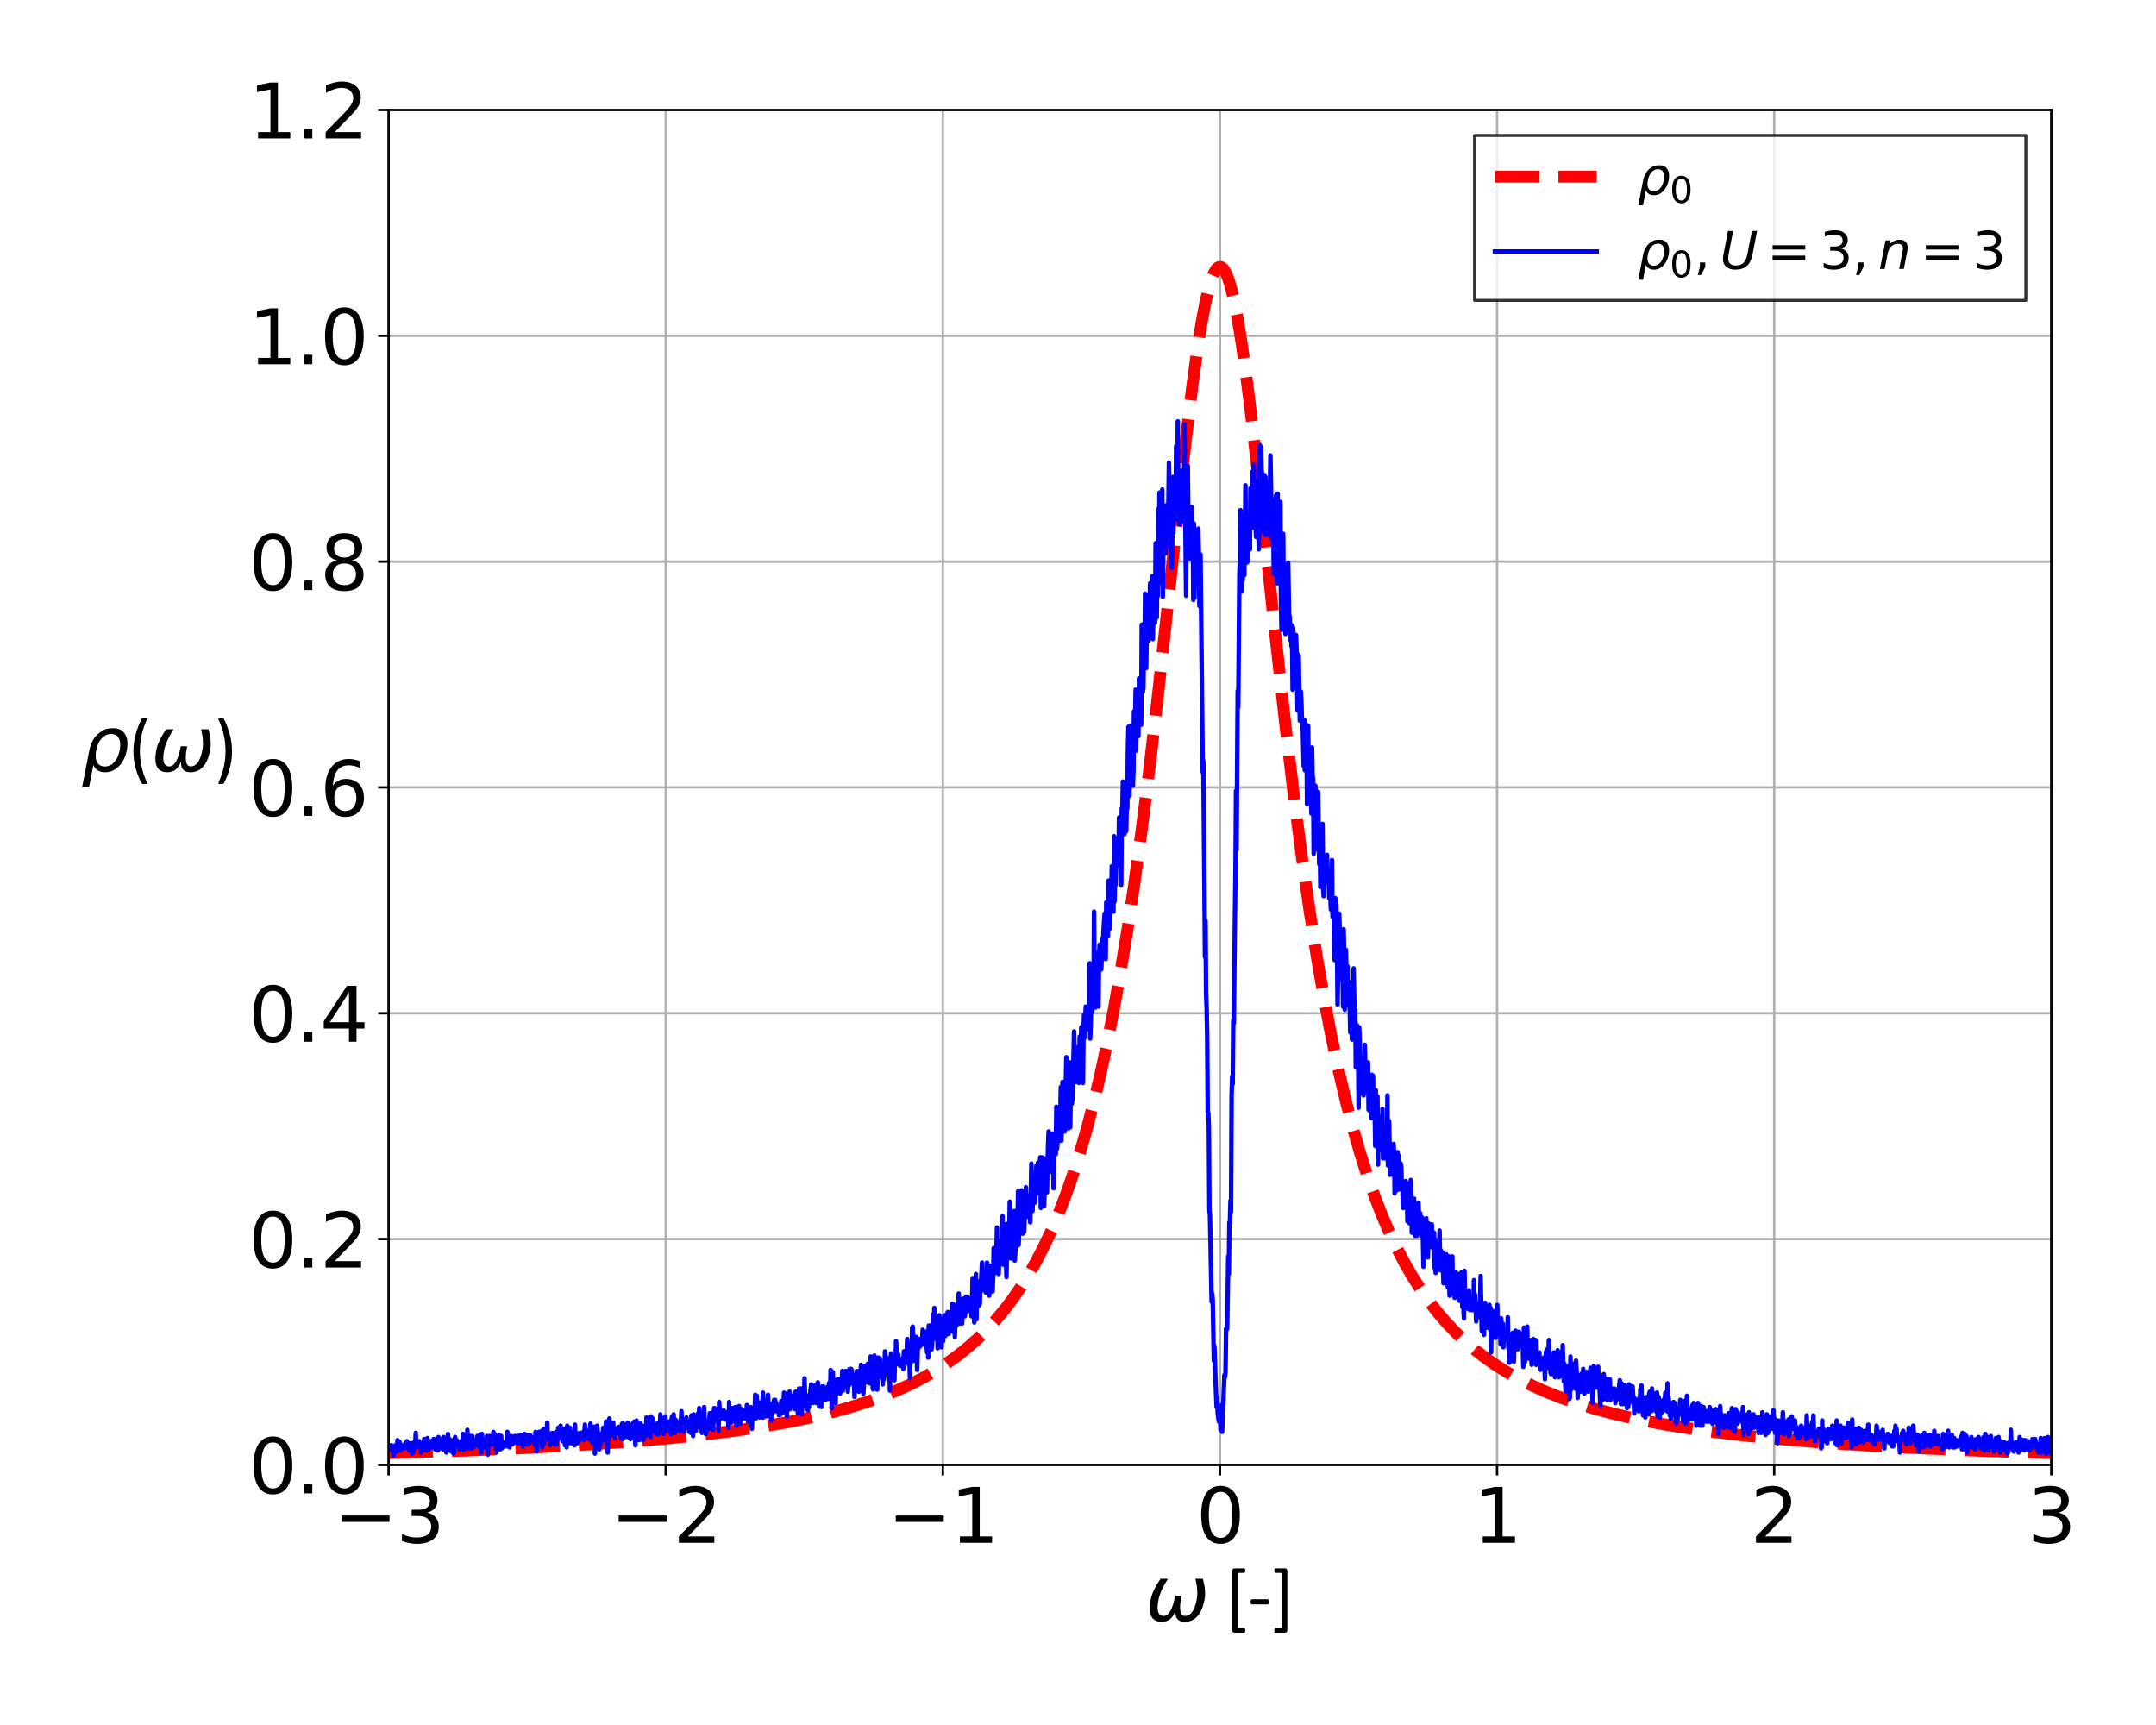 <?xml version="1.0" encoding="utf-8" standalone="no"?>
<!DOCTYPE svg PUBLIC "-//W3C//DTD SVG 1.1//EN"
  "http://www.w3.org/Graphics/SVG/1.1/DTD/svg11.dtd">
<svg xmlns:xlink="http://www.w3.org/1999/xlink" width="720pt" height="576pt" viewBox="0 0 720 576" xmlns="http://www.w3.org/2000/svg" version="1.1">
 <defs>
  <style type="text/css">*{stroke-linejoin: round; stroke-linecap: butt}</style>
 </defs>
 <g id="figure_1">
  <g id="patch_1">
   <path d="M 0 576 
L 720 576 
L 720 0 
L 0 0 
z
" style="fill: #ffffff"/>
  </g>
  <g id="axes_1">
   <g id="patch_2">
    <path d="M 129.775 489.152 
L 685.035 489.152 
L 685.035 36.72 
L 129.775 36.72 
z
" style="fill: #ffffff"/>
   </g>
   <g id="matplotlib.axis_1">
    <g id="xtick_1">
     <g id="line2d_1">
      <path d="M 129.775 489.152 
L 129.775 36.72 
" clip-path="url(#pd6854284b4)" style="fill: none; stroke: #b0b0b0; stroke-width: 0.8; stroke-linecap: square"/>
     </g>
     <g id="line2d_2">
      <defs>
       <path id="ma62b477f97" d="M 0 0 
L 0 3.5 
" style="stroke: #000000; stroke-width: 0.8"/>
      </defs>
      <g>
       <use xlink:href="#ma62b477f97" x="129.775" y="489.152" style="stroke: #000000; stroke-width: 0.8"/>
      </g>
     </g>
     <g id="text_1">
      <!-- −3 -->
      <g transform="translate(111.347 515.149) scale(0.25 -0.25)">
       <defs>
        <path id="DejaVuSans-2212" d="M 678 2272 
L 4684 2272 
L 4684 1741 
L 678 1741 
L 678 2272 
z
" transform="scale(0.016)"/>
        <path id="DejaVuSans-33" d="M 2597 2516 
Q 3050 2419 3304 2112 
Q 3559 1806 3559 1356 
Q 3559 666 3084 287 
Q 2609 -91 1734 -91 
Q 1441 -91 1130 -33 
Q 819 25 488 141 
L 488 750 
Q 750 597 1062 519 
Q 1375 441 1716 441 
Q 2309 441 2620 675 
Q 2931 909 2931 1356 
Q 2931 1769 2642 2001 
Q 2353 2234 1838 2234 
L 1294 2234 
L 1294 2753 
L 1863 2753 
Q 2328 2753 2575 2939 
Q 2822 3125 2822 3475 
Q 2822 3834 2567 4026 
Q 2313 4219 1838 4219 
Q 1578 4219 1281 4162 
Q 984 4106 628 3988 
L 628 4550 
Q 988 4650 1302 4700 
Q 1616 4750 1894 4750 
Q 2613 4750 3031 4423 
Q 3450 4097 3450 3541 
Q 3450 3153 3228 2886 
Q 3006 2619 2597 2516 
z
" transform="scale(0.016)"/>
       </defs>
       <use xlink:href="#DejaVuSans-2212"/>
       <use xlink:href="#DejaVuSans-33" x="83.789"/>
      </g>
     </g>
    </g>
    <g id="xtick_2">
     <g id="line2d_3">
      <path d="M 222.318 489.152 
L 222.318 36.72 
" clip-path="url(#pd6854284b4)" style="fill: none; stroke: #b0b0b0; stroke-width: 0.8; stroke-linecap: square"/>
     </g>
     <g id="line2d_4">
      <g>
       <use xlink:href="#ma62b477f97" x="222.318" y="489.152" style="stroke: #000000; stroke-width: 0.8"/>
      </g>
     </g>
     <g id="text_2">
      <!-- −2 -->
      <g transform="translate(203.891 515.149) scale(0.25 -0.25)">
       <defs>
        <path id="DejaVuSans-32" d="M 1228 531 
L 3431 531 
L 3431 0 
L 469 0 
L 469 531 
Q 828 903 1448 1529 
Q 2069 2156 2228 2338 
Q 2531 2678 2651 2914 
Q 2772 3150 2772 3378 
Q 2772 3750 2511 3984 
Q 2250 4219 1831 4219 
Q 1534 4219 1204 4116 
Q 875 4013 500 3803 
L 500 4441 
Q 881 4594 1212 4672 
Q 1544 4750 1819 4750 
Q 2544 4750 2975 4387 
Q 3406 4025 3406 3419 
Q 3406 3131 3298 2873 
Q 3191 2616 2906 2266 
Q 2828 2175 2409 1742 
Q 1991 1309 1228 531 
z
" transform="scale(0.016)"/>
       </defs>
       <use xlink:href="#DejaVuSans-2212"/>
       <use xlink:href="#DejaVuSans-32" x="83.789"/>
      </g>
     </g>
    </g>
    <g id="xtick_3">
     <g id="line2d_5">
      <path d="M 314.862 489.152 
L 314.862 36.72 
" clip-path="url(#pd6854284b4)" style="fill: none; stroke: #b0b0b0; stroke-width: 0.8; stroke-linecap: square"/>
     </g>
     <g id="line2d_6">
      <g>
       <use xlink:href="#ma62b477f97" x="314.862" y="489.152" style="stroke: #000000; stroke-width: 0.8"/>
      </g>
     </g>
     <g id="text_3">
      <!-- −1 -->
      <g transform="translate(296.434 515.149) scale(0.25 -0.25)">
       <defs>
        <path id="DejaVuSans-31" d="M 794 531 
L 1825 531 
L 1825 4091 
L 703 3866 
L 703 4441 
L 1819 4666 
L 2450 4666 
L 2450 531 
L 3481 531 
L 3481 0 
L 794 0 
L 794 531 
z
" transform="scale(0.016)"/>
       </defs>
       <use xlink:href="#DejaVuSans-2212"/>
       <use xlink:href="#DejaVuSans-31" x="83.789"/>
      </g>
     </g>
    </g>
    <g id="xtick_4">
     <g id="line2d_7">
      <path d="M 407.405 489.152 
L 407.405 36.72 
" clip-path="url(#pd6854284b4)" style="fill: none; stroke: #b0b0b0; stroke-width: 0.8; stroke-linecap: square"/>
     </g>
     <g id="line2d_8">
      <g>
       <use xlink:href="#ma62b477f97" x="407.405" y="489.152" style="stroke: #000000; stroke-width: 0.8"/>
      </g>
     </g>
     <g id="text_4">
      <!-- 0 -->
      <g transform="translate(399.452 515.149) scale(0.25 -0.25)">
       <defs>
        <path id="DejaVuSans-30" d="M 2034 4250 
Q 1547 4250 1301 3770 
Q 1056 3291 1056 2328 
Q 1056 1369 1301 889 
Q 1547 409 2034 409 
Q 2525 409 2770 889 
Q 3016 1369 3016 2328 
Q 3016 3291 2770 3770 
Q 2525 4250 2034 4250 
z
M 2034 4750 
Q 2819 4750 3233 4129 
Q 3647 3509 3647 2328 
Q 3647 1150 3233 529 
Q 2819 -91 2034 -91 
Q 1250 -91 836 529 
Q 422 1150 422 2328 
Q 422 3509 836 4129 
Q 1250 4750 2034 4750 
z
" transform="scale(0.016)"/>
       </defs>
       <use xlink:href="#DejaVuSans-30"/>
      </g>
     </g>
    </g>
    <g id="xtick_5">
     <g id="line2d_9">
      <path d="M 499.948 489.152 
L 499.948 36.72 
" clip-path="url(#pd6854284b4)" style="fill: none; stroke: #b0b0b0; stroke-width: 0.8; stroke-linecap: square"/>
     </g>
     <g id="line2d_10">
      <g>
       <use xlink:href="#ma62b477f97" x="499.948" y="489.152" style="stroke: #000000; stroke-width: 0.8"/>
      </g>
     </g>
     <g id="text_5">
      <!-- 1 -->
      <g transform="translate(491.995 515.149) scale(0.25 -0.25)">
       <use xlink:href="#DejaVuSans-31"/>
      </g>
     </g>
    </g>
    <g id="xtick_6">
     <g id="line2d_11">
      <path d="M 592.492 489.152 
L 592.492 36.72 
" clip-path="url(#pd6854284b4)" style="fill: none; stroke: #b0b0b0; stroke-width: 0.8; stroke-linecap: square"/>
     </g>
     <g id="line2d_12">
      <g>
       <use xlink:href="#ma62b477f97" x="592.492" y="489.152" style="stroke: #000000; stroke-width: 0.8"/>
      </g>
     </g>
     <g id="text_6">
      <!-- 2 -->
      <g transform="translate(584.539 515.149) scale(0.25 -0.25)">
       <use xlink:href="#DejaVuSans-32"/>
      </g>
     </g>
    </g>
    <g id="xtick_7">
     <g id="line2d_13">
      <path d="M 685.035 489.152 
L 685.035 36.72 
" clip-path="url(#pd6854284b4)" style="fill: none; stroke: #b0b0b0; stroke-width: 0.8; stroke-linecap: square"/>
     </g>
     <g id="line2d_14">
      <g>
       <use xlink:href="#ma62b477f97" x="685.035" y="489.152" style="stroke: #000000; stroke-width: 0.8"/>
      </g>
     </g>
     <g id="text_7">
      <!-- 3 -->
      <g transform="translate(677.082 515.149) scale(0.25 -0.25)">
       <use xlink:href="#DejaVuSans-33"/>
      </g>
     </g>
    </g>
    <g id="text_8">
     <!-- $\omega$ [-] -->
     <g transform="translate(382.53 541.352) scale(0.25 -0.25)">
      <defs>
       <path id="DejaVuSans-Oblique-3c9" d="M 1369 -91 
Q 72 -91 434 1766 
Q 575 2500 1256 3500 
L 1875 3500 
Q 1231 2500 1088 1750 
Q 819 397 1519 397 
Q 2166 397 2478 2078 
L 3009 2078 
Q 2669 388 3316 397 
Q 4013 403 4275 1750 
Q 4419 2500 4169 3500 
L 4788 3500 
Q 5075 2500 4934 1766 
Q 4578 -94 3278 -91 
Q 2428 -88 2503 844 
Q 2194 -91 1369 -91 
z
" transform="scale(0.016)"/>
       <path id="Calibri-20" transform="scale(0.016)"/>
       <path id="Calibri-5b" d="M 1684 -813 
Q 1684 -916 1661 -958 
Q 1638 -1000 1594 -1000 
L 794 -1000 
Q 756 -1000 722 -989 
Q 688 -978 659 -953 
Q 631 -928 614 -886 
Q 597 -844 597 -781 
L 597 4153 
Q 597 4213 614 4255 
Q 631 4297 659 4323 
Q 688 4350 722 4361 
Q 756 4372 794 4372 
L 1594 4372 
Q 1613 4372 1630 4362 
Q 1647 4353 1659 4328 
Q 1672 4303 1678 4267 
Q 1684 4231 1684 4178 
Q 1684 4078 1661 4034 
Q 1638 3991 1594 3991 
L 1084 3991 
L 1084 -622 
L 1594 -622 
Q 1613 -622 1630 -631 
Q 1647 -641 1659 -664 
Q 1672 -688 1678 -723 
Q 1684 -759 1684 -813 
z
" transform="scale(0.016)"/>
       <path id="Calibri-2d" d="M 1744 1578 
Q 1744 1456 1716 1409 
Q 1688 1363 1634 1363 
L 328 1363 
Q 272 1363 244 1411 
Q 216 1459 216 1578 
Q 216 1697 244 1744 
Q 272 1791 328 1791 
L 1634 1791 
Q 1659 1791 1679 1781 
Q 1700 1772 1714 1745 
Q 1728 1719 1736 1678 
Q 1744 1638 1744 1578 
z
" transform="scale(0.016)"/>
       <path id="Calibri-5d" d="M 1369 -781 
Q 1369 -844 1351 -886 
Q 1334 -928 1306 -953 
Q 1278 -978 1242 -989 
Q 1206 -1000 1169 -1000 
L 372 -1000 
Q 328 -1000 304 -958 
Q 281 -916 281 -813 
Q 281 -759 286 -723 
Q 291 -688 303 -664 
Q 316 -641 333 -631 
Q 350 -622 372 -622 
L 881 -622 
L 881 3991 
L 372 3991 
Q 328 3991 304 4034 
Q 281 4078 281 4178 
Q 281 4231 286 4267 
Q 291 4303 303 4328 
Q 316 4353 333 4362 
Q 350 4372 372 4372 
L 1169 4372 
Q 1206 4372 1242 4361 
Q 1278 4350 1306 4323 
Q 1334 4297 1351 4255 
Q 1369 4213 1369 4153 
L 1369 -781 
z
" transform="scale(0.016)"/>
      </defs>
      <use xlink:href="#DejaVuSans-Oblique-3c9" transform="translate(0 0.688)"/>
      <use xlink:href="#Calibri-20" transform="translate(83.74 0.688)"/>
      <use xlink:href="#Calibri-5b" transform="translate(106.348 0.688)"/>
      <use xlink:href="#Calibri-2d" transform="translate(137.012 0.688)"/>
      <use xlink:href="#Calibri-5d" transform="translate(167.627 0.688)"/>
     </g>
    </g>
   </g>
   <g id="matplotlib.axis_2">
    <g id="ytick_1">
     <g id="line2d_15">
      <path d="M 129.775 489.152 
L 685.035 489.152 
" clip-path="url(#pd6854284b4)" style="fill: none; stroke: #b0b0b0; stroke-width: 0.8; stroke-linecap: square"/>
     </g>
     <g id="line2d_16">
      <defs>
       <path id="m3cd36d74a3" d="M 0 0 
L -3.5 0 
" style="stroke: #000000; stroke-width: 0.8"/>
      </defs>
      <g>
       <use xlink:href="#m3cd36d74a3" x="129.775" y="489.152" style="stroke: #000000; stroke-width: 0.8"/>
      </g>
     </g>
     <g id="text_9">
      <!-- 0.0 -->
      <g transform="translate(83.017 498.651) scale(0.25 -0.25)">
       <defs>
        <path id="DejaVuSans-2e" d="M 684 794 
L 1344 794 
L 1344 0 
L 684 0 
L 684 794 
z
" transform="scale(0.016)"/>
       </defs>
       <use xlink:href="#DejaVuSans-30"/>
       <use xlink:href="#DejaVuSans-2e" x="63.623"/>
       <use xlink:href="#DejaVuSans-30" x="95.41"/>
      </g>
     </g>
    </g>
    <g id="ytick_2">
     <g id="line2d_17">
      <path d="M 129.775 413.747 
L 685.035 413.747 
" clip-path="url(#pd6854284b4)" style="fill: none; stroke: #b0b0b0; stroke-width: 0.8; stroke-linecap: square"/>
     </g>
     <g id="line2d_18">
      <g>
       <use xlink:href="#m3cd36d74a3" x="129.775" y="413.747" style="stroke: #000000; stroke-width: 0.8"/>
      </g>
     </g>
     <g id="text_10">
      <!-- 0.2 -->
      <g transform="translate(83.017 423.245) scale(0.25 -0.25)">
       <use xlink:href="#DejaVuSans-30"/>
       <use xlink:href="#DejaVuSans-2e" x="63.623"/>
       <use xlink:href="#DejaVuSans-32" x="95.41"/>
      </g>
     </g>
    </g>
    <g id="ytick_3">
     <g id="line2d_19">
      <path d="M 129.775 338.342 
L 685.035 338.342 
" clip-path="url(#pd6854284b4)" style="fill: none; stroke: #b0b0b0; stroke-width: 0.8; stroke-linecap: square"/>
     </g>
     <g id="line2d_20">
      <g>
       <use xlink:href="#m3cd36d74a3" x="129.775" y="338.342" style="stroke: #000000; stroke-width: 0.8"/>
      </g>
     </g>
     <g id="text_11">
      <!-- 0.4 -->
      <g transform="translate(83.017 347.84) scale(0.25 -0.25)">
       <defs>
        <path id="DejaVuSans-34" d="M 2419 4116 
L 825 1625 
L 2419 1625 
L 2419 4116 
z
M 2253 4666 
L 3047 4666 
L 3047 1625 
L 3713 1625 
L 3713 1100 
L 3047 1100 
L 3047 0 
L 2419 0 
L 2419 1100 
L 313 1100 
L 313 1709 
L 2253 4666 
z
" transform="scale(0.016)"/>
       </defs>
       <use xlink:href="#DejaVuSans-30"/>
       <use xlink:href="#DejaVuSans-2e" x="63.623"/>
       <use xlink:href="#DejaVuSans-34" x="95.41"/>
      </g>
     </g>
    </g>
    <g id="ytick_4">
     <g id="line2d_21">
      <path d="M 129.775 262.936 
L 685.035 262.936 
" clip-path="url(#pd6854284b4)" style="fill: none; stroke: #b0b0b0; stroke-width: 0.8; stroke-linecap: square"/>
     </g>
     <g id="line2d_22">
      <g>
       <use xlink:href="#m3cd36d74a3" x="129.775" y="262.936" style="stroke: #000000; stroke-width: 0.8"/>
      </g>
     </g>
     <g id="text_12">
      <!-- 0.6 -->
      <g transform="translate(83.017 272.434) scale(0.25 -0.25)">
       <defs>
        <path id="DejaVuSans-36" d="M 2113 2584 
Q 1688 2584 1439 2293 
Q 1191 2003 1191 1497 
Q 1191 994 1439 701 
Q 1688 409 2113 409 
Q 2538 409 2786 701 
Q 3034 994 3034 1497 
Q 3034 2003 2786 2293 
Q 2538 2584 2113 2584 
z
M 3366 4563 
L 3366 3988 
Q 3128 4100 2886 4159 
Q 2644 4219 2406 4219 
Q 1781 4219 1451 3797 
Q 1122 3375 1075 2522 
Q 1259 2794 1537 2939 
Q 1816 3084 2150 3084 
Q 2853 3084 3261 2657 
Q 3669 2231 3669 1497 
Q 3669 778 3244 343 
Q 2819 -91 2113 -91 
Q 1303 -91 875 529 
Q 447 1150 447 2328 
Q 447 3434 972 4092 
Q 1497 4750 2381 4750 
Q 2619 4750 2861 4703 
Q 3103 4656 3366 4563 
z
" transform="scale(0.016)"/>
       </defs>
       <use xlink:href="#DejaVuSans-30"/>
       <use xlink:href="#DejaVuSans-2e" x="63.623"/>
       <use xlink:href="#DejaVuSans-36" x="95.41"/>
      </g>
     </g>
    </g>
    <g id="ytick_5">
     <g id="line2d_23">
      <path d="M 129.775 187.531 
L 685.035 187.531 
" clip-path="url(#pd6854284b4)" style="fill: none; stroke: #b0b0b0; stroke-width: 0.8; stroke-linecap: square"/>
     </g>
     <g id="line2d_24">
      <g>
       <use xlink:href="#m3cd36d74a3" x="129.775" y="187.531" style="stroke: #000000; stroke-width: 0.8"/>
      </g>
     </g>
     <g id="text_13">
      <!-- 0.8 -->
      <g transform="translate(83.017 197.029) scale(0.25 -0.25)">
       <defs>
        <path id="DejaVuSans-38" d="M 2034 2216 
Q 1584 2216 1326 1975 
Q 1069 1734 1069 1313 
Q 1069 891 1326 650 
Q 1584 409 2034 409 
Q 2484 409 2743 651 
Q 3003 894 3003 1313 
Q 3003 1734 2745 1975 
Q 2488 2216 2034 2216 
z
M 1403 2484 
Q 997 2584 770 2862 
Q 544 3141 544 3541 
Q 544 4100 942 4425 
Q 1341 4750 2034 4750 
Q 2731 4750 3128 4425 
Q 3525 4100 3525 3541 
Q 3525 3141 3298 2862 
Q 3072 2584 2669 2484 
Q 3125 2378 3379 2068 
Q 3634 1759 3634 1313 
Q 3634 634 3220 271 
Q 2806 -91 2034 -91 
Q 1263 -91 848 271 
Q 434 634 434 1313 
Q 434 1759 690 2068 
Q 947 2378 1403 2484 
z
M 1172 3481 
Q 1172 3119 1398 2916 
Q 1625 2713 2034 2713 
Q 2441 2713 2670 2916 
Q 2900 3119 2900 3481 
Q 2900 3844 2670 4047 
Q 2441 4250 2034 4250 
Q 1625 4250 1398 4047 
Q 1172 3844 1172 3481 
z
" transform="scale(0.016)"/>
       </defs>
       <use xlink:href="#DejaVuSans-30"/>
       <use xlink:href="#DejaVuSans-2e" x="63.623"/>
       <use xlink:href="#DejaVuSans-38" x="95.41"/>
      </g>
     </g>
    </g>
    <g id="ytick_6">
     <g id="line2d_25">
      <path d="M 129.775 112.125 
L 685.035 112.125 
" clip-path="url(#pd6854284b4)" style="fill: none; stroke: #b0b0b0; stroke-width: 0.8; stroke-linecap: square"/>
     </g>
     <g id="line2d_26">
      <g>
       <use xlink:href="#m3cd36d74a3" x="129.775" y="112.125" style="stroke: #000000; stroke-width: 0.8"/>
      </g>
     </g>
     <g id="text_14">
      <!-- 1.0 -->
      <g transform="translate(83.017 121.623) scale(0.25 -0.25)">
       <use xlink:href="#DejaVuSans-31"/>
       <use xlink:href="#DejaVuSans-2e" x="63.623"/>
       <use xlink:href="#DejaVuSans-30" x="95.41"/>
      </g>
     </g>
    </g>
    <g id="ytick_7">
     <g id="line2d_27">
      <path d="M 129.775 36.72 
L 685.035 36.72 
" clip-path="url(#pd6854284b4)" style="fill: none; stroke: #b0b0b0; stroke-width: 0.8; stroke-linecap: square"/>
     </g>
     <g id="line2d_28">
      <g>
       <use xlink:href="#m3cd36d74a3" x="129.775" y="36.72" style="stroke: #000000; stroke-width: 0.8"/>
      </g>
     </g>
     <g id="text_15">
      <!-- 1.2 -->
      <g transform="translate(83.017 46.218) scale(0.25 -0.25)">
       <use xlink:href="#DejaVuSans-31"/>
       <use xlink:href="#DejaVuSans-2e" x="63.623"/>
       <use xlink:href="#DejaVuSans-32" x="95.41"/>
      </g>
     </g>
    </g>
    <g id="text_16">
     <!-- $\rho$($\omega$) -->
     <g transform="translate(27.017 257.686) scale(0.25 -0.25)">
      <defs>
       <path id="DejaVuSans-Oblique-3c1" d="M 1203 2875 
Q 1453 3194 1981 3475 
Q 2188 3584 2756 3584 
Q 3394 3584 3694 3078 
Q 3994 2572 3834 1747 
Q 3672 922 3175 415 
Q 2678 -91 2041 -91 
Q 1656 -91 1409 63 
Q 1163 213 1044 525 
L 681 -1331 
L 103 -1331 
L 697 1716 
Q 838 2438 1203 2875 
z
M 3238 1747 
Q 3359 2381 3169 2744 
Q 2978 3103 2522 3103 
Q 2066 3103 1734 2744 
Q 1403 2381 1281 1747 
Q 1156 1113 1347 750 
Q 1538 391 1994 391 
Q 2450 391 2781 750 
Q 3113 1113 3238 1747 
z
" transform="scale(0.016)"/>
       <path id="Calibri-28" d="M 1547 4306 
Q 1250 3678 1104 3017 
Q 959 2356 959 1688 
Q 959 1016 1107 356 
Q 1256 -303 1541 -938 
Q 1556 -975 1557 -1001 
Q 1559 -1028 1537 -1045 
Q 1516 -1063 1470 -1070 
Q 1425 -1078 1347 -1078 
Q 1291 -1078 1250 -1075 
Q 1209 -1072 1179 -1062 
Q 1150 -1053 1131 -1040 
Q 1113 -1028 1103 -1013 
Q 934 -694 806 -367 
Q 678 -41 590 296 
Q 503 634 459 979 
Q 416 1325 416 1678 
Q 416 2031 464 2375 
Q 513 2719 602 3058 
Q 691 3397 819 3725 
Q 947 4053 1106 4375 
Q 1109 4388 1123 4397 
Q 1138 4406 1163 4415 
Q 1188 4425 1231 4429 
Q 1275 4434 1344 4434 
Q 1416 4434 1459 4425 
Q 1503 4416 1528 4400 
Q 1553 4384 1556 4359 
Q 1559 4334 1547 4306 
z
" transform="scale(0.016)"/>
       <path id="Calibri-29" d="M 1522 1678 
Q 1522 1325 1478 979 
Q 1434 634 1346 296 
Q 1259 -41 1132 -367 
Q 1006 -694 838 -1013 
Q 828 -1028 809 -1040 
Q 791 -1053 761 -1062 
Q 731 -1072 690 -1075 
Q 650 -1078 594 -1078 
Q 513 -1078 467 -1070 
Q 422 -1063 401 -1045 
Q 381 -1028 382 -1001 
Q 384 -975 400 -938 
Q 688 -306 834 355 
Q 981 1016 981 1688 
Q 981 2356 834 3017 
Q 688 3678 394 4306 
Q 381 4334 384 4359 
Q 388 4384 413 4400 
Q 438 4416 481 4425 
Q 525 4434 597 4434 
Q 663 4434 706 4429 
Q 750 4425 776 4415 
Q 803 4406 815 4397 
Q 828 4388 834 4375 
Q 1156 3734 1339 3057 
Q 1522 2381 1522 1678 
z
" transform="scale(0.016)"/>
      </defs>
      <use xlink:href="#DejaVuSans-Oblique-3c1" transform="translate(0 0.719)"/>
      <use xlink:href="#Calibri-28" transform="translate(63.477 0.719)"/>
      <use xlink:href="#DejaVuSans-Oblique-3c9" transform="translate(93.799 0.719)"/>
      <use xlink:href="#Calibri-29" transform="translate(177.539 0.719)"/>
     </g>
    </g>
   </g>
   <g id="line2d_29">
    <path d="M 129.775 485.192 
L 155.334 484.358 
L 176.448 483.454 
L 194.413 482.469 
L 209.786 481.41 
L 223.121 480.275 
L 234.789 479.065 
L 245.161 477.772 
L 254.422 476.398 
L 262.756 474.939 
L 270.35 473.385 
L 277.202 471.755 
L 283.5 470.029 
L 289.241 468.225 
L 294.612 466.3 
L 299.428 464.346 
L 304.058 462.226 
L 308.318 460.034 
L 312.392 457.683 
L 316.097 455.299 
L 319.615 452.782 
L 322.949 450.139 
L 326.283 447.21 
L 329.432 444.143 
L 332.395 440.954 
L 335.358 437.43 
L 338.137 433.784 
L 340.915 429.762 
L 343.508 425.625 
L 346.101 421.071 
L 348.693 416.048 
L 351.101 410.911 
L 353.509 405.263 
L 355.917 399.042 
L 358.324 392.18 
L 360.732 384.599 
L 362.955 376.89 
L 365.177 368.422 
L 367.4 359.117 
L 369.622 348.89 
L 371.845 337.657 
L 374.067 325.331 
L 376.475 310.657 
L 378.883 294.529 
L 381.29 276.906 
L 383.883 256.274 
L 386.847 230.785 
L 390.736 195.111 
L 395.922 147.553 
L 398.145 129.166 
L 399.811 116.958 
L 401.293 107.606 
L 402.59 100.798 
L 403.701 96.111 
L 404.627 93.08 
L 405.368 91.257 
L 406.109 89.985 
L 406.664 89.399 
L 407.22 89.132 
L 407.775 89.186 
L 408.331 89.559 
L 408.887 90.251 
L 409.628 91.662 
L 410.368 93.621 
L 411.294 96.814 
L 412.221 100.798 
L 413.332 106.55 
L 414.628 114.476 
L 416.11 124.921 
L 417.962 139.65 
L 420.37 160.732 
L 425.37 207.184 
L 429.26 242.165 
L 432.223 266.799 
L 434.816 286.582 
L 437.409 304.629 
L 439.817 319.855 
L 442.225 333.674 
L 444.632 346.179 
L 447.04 357.478 
L 449.448 367.68 
L 451.855 376.89 
L 454.263 385.21 
L 456.671 392.732 
L 459.079 399.543 
L 461.486 405.717 
L 463.894 411.323 
L 466.487 416.796 
L 469.08 421.749 
L 471.673 426.24 
L 474.451 430.598 
L 477.229 434.542 
L 480.007 438.118 
L 482.971 441.576 
L 486.119 444.893 
L 489.268 447.888 
L 492.602 450.75 
L 496.121 453.47 
L 499.825 456.041 
L 503.714 458.46 
L 507.789 460.728 
L 512.049 462.846 
L 516.679 464.896 
L 521.68 466.856 
L 527.051 468.713 
L 532.792 470.457 
L 539.089 472.128 
L 545.942 473.707 
L 553.351 475.182 
L 561.5 476.575 
L 570.575 477.897 
L 580.762 479.149 
L 592.06 480.309 
L 604.839 481.396 
L 619.471 482.412 
L 636.325 483.354 
L 655.957 484.223 
L 679.108 485.019 
L 685.035 485.192 
L 685.035 485.192 
" clip-path="url(#pd6854284b4)" style="fill: none; stroke-dasharray: 14.8,6.4; stroke-dashoffset: 0; stroke: #ff0000; stroke-width: 4"/>
   </g>
   <g id="line2d_30">
    <path d="M 129.775 483.982 
L 130.146 482.948 
L 130.331 483.638 
L 130.516 482.604 
L 130.701 482.604 
L 130.886 482.948 
L 131.072 482.948 
L 131.257 485.706 
L 131.442 486.05 
L 131.627 483.982 
L 131.812 483.982 
L 131.998 482.604 
L 132.183 483.982 
L 132.368 483.638 
L 132.553 484.672 
L 132.739 480.88 
L 132.924 482.259 
L 133.109 481.225 
L 133.294 481.914 
L 133.479 481.57 
L 133.665 483.982 
L 133.85 484.327 
L 134.22 482.604 
L 134.405 482.948 
L 134.591 482.948 
L 134.961 483.638 
L 135.331 481.914 
L 135.517 482.948 
L 135.887 481.225 
L 136.258 483.638 
L 136.443 482.259 
L 136.628 484.327 
L 136.813 481.914 
L 137.369 484.672 
L 137.554 485.361 
L 137.739 481.914 
L 137.924 485.016 
L 138.295 481.57 
L 138.48 483.638 
L 138.665 482.604 
L 138.85 478.468 
L 139.036 482.948 
L 139.221 482.948 
L 139.406 481.914 
L 139.591 482.259 
L 139.962 481.225 
L 140.332 483.293 
L 140.517 485.016 
L 140.703 483.982 
L 140.888 483.638 
L 141.073 484.327 
L 141.258 482.604 
L 141.443 482.259 
L 141.629 480.536 
L 141.999 482.948 
L 142.184 484.327 
L 142.369 483.638 
L 142.555 484.327 
L 142.74 480.191 
L 142.925 482.948 
L 143.11 483.982 
L 143.295 482.948 
L 143.481 482.604 
L 143.666 483.638 
L 143.851 481.225 
L 144.036 482.259 
L 144.222 481.914 
L 144.592 481.914 
L 144.777 480.536 
L 144.962 480.536 
L 145.148 483.638 
L 145.333 483.982 
L 145.518 481.914 
L 145.703 481.57 
L 145.888 483.293 
L 146.074 480.88 
L 146.259 484.327 
L 146.444 479.846 
L 146.814 483.638 
L 147 480.536 
L 147.185 482.259 
L 147.37 482.259 
L 147.555 480.88 
L 147.741 481.914 
L 147.926 483.982 
L 148.111 479.846 
L 148.296 482.604 
L 148.481 482.259 
L 148.667 482.604 
L 149.037 485.016 
L 149.222 484.672 
L 149.593 478.812 
L 149.778 482.604 
L 149.963 483.982 
L 150.148 480.536 
L 150.333 482.604 
L 150.519 482.948 
L 150.704 484.672 
L 150.889 483.982 
L 151.26 480.88 
L 151.445 485.361 
L 151.63 485.016 
L 151.815 480.88 
L 152 479.846 
L 152.186 482.604 
L 152.556 480.88 
L 152.741 482.259 
L 152.926 482.604 
L 153.112 481.57 
L 153.482 483.982 
L 153.667 481.57 
L 153.852 483.638 
L 154.038 481.225 
L 154.223 483.638 
L 154.408 481.914 
L 154.593 478.812 
L 154.779 483.982 
L 154.964 483.638 
L 155.334 480.191 
L 155.519 482.948 
L 155.705 483.638 
L 155.89 482.948 
L 156.075 477.434 
L 156.26 480.536 
L 156.445 480.88 
L 156.631 483.638 
L 157.001 482.259 
L 157.186 479.502 
L 157.371 480.536 
L 157.557 483.638 
L 157.742 479.502 
L 157.927 482.948 
L 158.112 483.293 
L 158.298 480.88 
L 158.483 482.259 
L 158.668 482.604 
L 159.224 481.57 
L 159.409 479.502 
L 159.779 482.948 
L 159.964 480.536 
L 160.15 482.259 
L 160.335 479.157 
L 160.52 479.502 
L 160.705 485.016 
L 160.89 478.812 
L 161.076 482.259 
L 161.261 482.259 
L 161.446 480.88 
L 161.631 481.57 
L 161.816 483.293 
L 162.002 483.293 
L 162.187 480.88 
L 162.372 480.536 
L 162.557 479.502 
L 162.928 485.706 
L 163.113 482.259 
L 163.298 481.57 
L 163.483 479.502 
L 163.669 481.914 
L 163.854 480.536 
L 164.224 482.259 
L 164.409 480.191 
L 164.595 481.914 
L 164.78 478.123 
L 164.965 481.225 
L 165.15 478.812 
L 165.335 482.259 
L 165.521 481.225 
L 165.706 485.016 
L 166.076 481.225 
L 166.262 483.638 
L 166.632 479.157 
L 167.002 483.982 
L 167.373 479.502 
L 167.558 483.638 
L 167.743 482.948 
L 167.928 483.293 
L 168.114 482.259 
L 168.299 482.259 
L 168.669 481.57 
L 168.854 481.57 
L 169.04 482.948 
L 169.225 482.259 
L 169.41 478.123 
L 169.595 479.157 
L 169.781 482.604 
L 169.966 480.191 
L 170.151 483.293 
L 170.336 480.536 
L 170.521 481.225 
L 170.707 479.502 
L 170.892 482.259 
L 171.077 482.259 
L 171.262 480.536 
L 171.447 481.914 
L 171.633 480.191 
L 171.818 481.225 
L 172.003 479.502 
L 172.188 480.88 
L 172.373 480.191 
L 172.929 481.914 
L 173.114 479.502 
L 173.3 481.225 
L 173.485 481.225 
L 173.67 479.502 
L 173.855 479.157 
L 174.04 481.914 
L 174.226 479.502 
L 174.596 482.948 
L 174.781 479.157 
L 174.966 481.914 
L 175.152 478.812 
L 175.337 480.88 
L 175.522 479.846 
L 175.707 481.914 
L 175.892 479.846 
L 176.078 482.259 
L 176.263 479.157 
L 176.448 481.57 
L 176.633 480.88 
L 176.819 481.914 
L 177.004 479.157 
L 177.189 480.88 
L 177.374 480.536 
L 177.559 480.88 
L 177.745 480.536 
L 177.93 480.88 
L 178.115 479.846 
L 178.3 480.536 
L 178.485 482.259 
L 178.671 481.914 
L 178.856 478.123 
L 179.226 484.672 
L 179.597 479.157 
L 179.782 480.536 
L 179.967 478.123 
L 180.152 478.812 
L 180.338 480.88 
L 180.523 480.88 
L 180.708 481.225 
L 180.893 477.778 
L 181.078 483.293 
L 181.264 481.914 
L 181.634 477.089 
L 181.819 481.914 
L 182.004 480.191 
L 182.375 479.502 
L 182.56 480.536 
L 182.745 475.021 
L 182.93 479.157 
L 183.116 478.468 
L 183.301 480.191 
L 183.486 479.157 
L 183.671 482.604 
L 183.856 480.191 
L 184.042 479.846 
L 184.227 481.914 
L 184.412 478.468 
L 184.597 480.536 
L 184.783 478.812 
L 184.968 480.88 
L 185.153 479.502 
L 185.338 482.259 
L 185.523 478.468 
L 185.709 478.123 
L 185.894 482.259 
L 186.079 479.157 
L 186.264 480.88 
L 186.449 476.744 
L 186.82 479.502 
L 187.19 476.055 
L 187.375 479.157 
L 187.561 479.157 
L 187.931 481.225 
L 188.116 477.778 
L 188.302 479.157 
L 188.487 477.089 
L 188.672 482.604 
L 188.857 481.225 
L 189.042 478.812 
L 189.228 483.293 
L 189.413 476.055 
L 189.598 481.57 
L 189.783 479.157 
L 189.968 479.846 
L 190.339 476.744 
L 190.524 481.914 
L 190.709 478.812 
L 190.894 481.225 
L 191.08 479.846 
L 191.265 481.914 
L 191.45 480.88 
L 191.635 478.123 
L 191.821 482.604 
L 192.006 475.71 
L 192.191 480.536 
L 192.376 479.846 
L 192.561 478.468 
L 192.747 481.914 
L 192.932 481.57 
L 193.117 479.846 
L 193.302 480.191 
L 193.487 480.88 
L 193.673 478.468 
L 193.858 478.468 
L 194.043 479.846 
L 194.228 479.502 
L 194.599 480.191 
L 194.784 478.123 
L 194.969 480.88 
L 195.34 475.71 
L 195.525 479.846 
L 195.71 478.468 
L 195.895 479.846 
L 196.08 478.468 
L 196.266 479.502 
L 196.451 477.778 
L 196.636 480.536 
L 196.821 479.846 
L 197.192 475.366 
L 197.377 480.191 
L 197.562 477.434 
L 197.747 481.57 
L 197.932 481.914 
L 198.118 478.812 
L 198.303 479.502 
L 198.488 476.4 
L 198.673 485.361 
L 198.859 480.536 
L 199.044 479.157 
L 199.229 482.948 
L 199.414 476.055 
L 200.155 483.982 
L 200.34 478.812 
L 200.525 479.157 
L 200.711 481.914 
L 200.896 480.191 
L 201.081 480.191 
L 201.266 479.157 
L 201.451 476.744 
L 201.637 476.744 
L 201.822 477.434 
L 202.192 480.88 
L 202.378 474.676 
L 202.563 479.157 
L 202.748 478.468 
L 202.933 485.016 
L 203.118 477.778 
L 203.304 480.536 
L 203.489 473.642 
L 203.674 477.089 
L 203.859 475.71 
L 204.044 477.434 
L 204.23 477.089 
L 204.415 479.157 
L 204.6 479.157 
L 204.785 475.021 
L 204.97 478.123 
L 205.341 480.191 
L 205.526 477.778 
L 205.711 477.089 
L 205.896 478.468 
L 206.267 476.744 
L 206.637 478.812 
L 206.823 476.4 
L 207.008 478.468 
L 207.378 480.191 
L 207.563 478.812 
L 207.749 475.366 
L 207.934 480.536 
L 208.119 475.366 
L 208.304 476.4 
L 208.489 476.744 
L 208.675 476.055 
L 208.86 479.846 
L 209.23 476.055 
L 209.415 476.744 
L 209.601 475.021 
L 209.786 478.468 
L 209.971 476.744 
L 210.156 480.191 
L 210.342 478.468 
L 210.527 480.536 
L 210.712 476.744 
L 210.897 479.157 
L 211.268 475.366 
L 211.453 477.778 
L 211.638 477.089 
L 211.823 474.676 
L 212.194 482.604 
L 212.379 479.502 
L 212.564 474.332 
L 212.749 478.123 
L 212.934 477.089 
L 213.12 478.123 
L 213.305 476.744 
L 213.49 480.88 
L 213.675 476.4 
L 213.861 475.366 
L 214.046 479.846 
L 214.601 476.055 
L 214.787 480.88 
L 214.972 476.4 
L 215.157 479.502 
L 215.342 476.744 
L 215.527 479.502 
L 215.713 478.812 
L 215.898 473.298 
L 216.083 476.744 
L 216.268 475.366 
L 216.453 478.123 
L 216.639 478.812 
L 217.009 473.298 
L 217.194 479.846 
L 217.38 472.953 
L 217.565 473.987 
L 217.75 477.434 
L 217.935 473.642 
L 218.12 475.366 
L 218.306 475.71 
L 218.491 478.123 
L 218.861 476.055 
L 219.046 476.4 
L 219.232 478.812 
L 219.417 475.366 
L 219.602 477.778 
L 219.787 476.055 
L 219.972 478.812 
L 220.158 477.089 
L 220.343 477.089 
L 220.528 472.264 
L 220.713 475.366 
L 221.084 475.366 
L 221.269 476.055 
L 221.454 473.642 
L 221.639 478.812 
L 221.825 473.642 
L 222.01 476.744 
L 222.195 472.953 
L 222.38 477.778 
L 222.565 477.778 
L 222.751 475.366 
L 222.936 475.71 
L 223.121 474.676 
L 223.306 476.744 
L 223.491 477.089 
L 223.862 476.4 
L 224.047 478.812 
L 224.232 474.332 
L 224.418 472.953 
L 224.788 476.4 
L 224.973 472.264 
L 225.158 477.778 
L 225.344 478.468 
L 225.529 473.987 
L 225.714 474.332 
L 225.899 475.366 
L 226.084 477.434 
L 226.27 475.71 
L 226.455 476.055 
L 226.64 475.71 
L 226.825 474.676 
L 227.01 477.778 
L 227.381 474.332 
L 227.566 471.23 
L 227.751 476.744 
L 227.936 473.987 
L 228.122 477.434 
L 228.307 478.123 
L 228.492 476.4 
L 228.677 477.089 
L 228.863 476.4 
L 229.048 473.987 
L 229.233 473.298 
L 229.418 475.366 
L 229.603 474.676 
L 229.974 476.055 
L 230.159 478.123 
L 230.344 474.676 
L 230.529 474.676 
L 230.715 478.468 
L 230.9 472.608 
L 231.085 473.987 
L 231.27 473.987 
L 231.455 479.502 
L 231.641 472.264 
L 231.826 477.434 
L 232.011 475.71 
L 232.196 475.366 
L 232.382 477.778 
L 232.567 475.021 
L 232.752 474.676 
L 232.937 475.021 
L 233.122 471.919 
L 233.308 475.366 
L 233.493 470.196 
L 233.863 476.744 
L 234.048 473.987 
L 234.419 478.468 
L 234.604 476.4 
L 234.789 476.055 
L 235.16 469.851 
L 235.345 477.778 
L 235.53 475.021 
L 235.715 478.812 
L 235.901 475.021 
L 236.086 475.021 
L 236.271 476.4 
L 236.456 474.332 
L 236.641 477.089 
L 237.012 471.919 
L 237.197 476.744 
L 237.382 472.953 
L 237.567 472.608 
L 237.753 476.4 
L 237.938 471.574 
L 238.123 477.434 
L 238.493 470.196 
L 238.679 470.196 
L 238.864 474.332 
L 239.049 472.264 
L 239.234 472.264 
L 239.42 473.298 
L 239.605 473.642 
L 239.79 474.676 
L 239.975 477.778 
L 240.16 468.128 
L 240.531 473.298 
L 240.716 472.264 
L 240.901 473.642 
L 241.272 471.23 
L 241.457 473.298 
L 241.642 470.885 
L 242.012 473.987 
L 242.383 471.574 
L 242.753 473.987 
L 242.939 473.642 
L 243.124 473.987 
L 243.309 476.744 
L 243.494 468.128 
L 243.679 472.953 
L 243.865 474.676 
L 244.05 475.021 
L 244.235 475.021 
L 244.605 470.196 
L 244.791 470.196 
L 244.976 473.987 
L 245.161 473.298 
L 245.346 474.676 
L 245.531 469.851 
L 245.717 471.574 
L 245.902 476.055 
L 246.087 470.54 
L 246.272 469.851 
L 246.458 473.987 
L 246.643 473.987 
L 246.828 469.506 
L 247.013 471.574 
L 247.198 475.366 
L 247.384 473.298 
L 247.569 473.642 
L 247.754 470.54 
L 247.939 473.642 
L 248.31 470.885 
L 248.495 472.608 
L 248.68 471.919 
L 248.865 473.642 
L 249.05 471.919 
L 249.236 472.608 
L 249.421 469.162 
L 249.606 469.851 
L 249.791 474.676 
L 249.976 470.196 
L 250.162 472.264 
L 250.347 471.919 
L 250.717 469.851 
L 250.903 472.608 
L 251.088 477.089 
L 251.273 470.885 
L 251.458 472.264 
L 251.643 471.23 
L 251.829 472.608 
L 252.014 471.919 
L 252.199 465.715 
L 252.384 473.642 
L 252.569 472.953 
L 252.755 466.059 
L 252.94 472.264 
L 253.125 468.817 
L 253.31 471.574 
L 253.495 468.817 
L 253.681 473.298 
L 253.866 470.54 
L 254.051 471.574 
L 254.236 468.128 
L 254.422 473.298 
L 254.607 470.54 
L 254.792 465.025 
L 254.977 473.298 
L 255.348 467.438 
L 255.718 470.885 
L 255.903 468.817 
L 256.088 469.851 
L 256.274 472.953 
L 256.459 465.715 
L 256.644 468.817 
L 256.829 468.817 
L 257.014 470.196 
L 257.2 472.608 
L 257.385 471.574 
L 257.57 474.332 
L 257.755 471.574 
L 257.941 471.919 
L 258.126 468.472 
L 258.311 471.23 
L 258.496 467.438 
L 258.681 468.817 
L 258.867 467.438 
L 259.052 471.23 
L 259.237 468.472 
L 259.422 470.196 
L 259.607 470.54 
L 259.793 469.506 
L 259.978 469.851 
L 260.163 472.608 
L 260.348 470.54 
L 260.533 470.885 
L 260.719 472.264 
L 260.904 467.783 
L 261.089 468.128 
L 261.46 471.574 
L 261.645 470.196 
L 261.83 465.025 
L 262.015 468.128 
L 262.386 465.37 
L 262.756 472.953 
L 262.941 468.472 
L 263.312 467.094 
L 263.497 467.783 
L 263.682 464.681 
L 263.867 470.54 
L 264.052 469.506 
L 264.238 469.162 
L 264.423 468.128 
L 264.608 466.059 
L 264.793 467.438 
L 264.979 467.783 
L 265.164 466.404 
L 265.349 469.851 
L 265.534 470.54 
L 265.719 464.681 
L 265.905 467.783 
L 266.275 466.404 
L 266.46 471.919 
L 266.645 470.196 
L 266.831 463.647 
L 267.016 468.817 
L 267.201 470.54 
L 267.386 469.162 
L 267.571 463.647 
L 267.757 472.264 
L 268.127 464.681 
L 268.312 467.094 
L 268.498 467.094 
L 268.683 460.2 
L 268.868 466.404 
L 269.053 468.128 
L 269.238 467.783 
L 269.424 470.54 
L 269.609 466.059 
L 269.794 470.885 
L 269.979 467.783 
L 270.164 469.851 
L 270.35 465.715 
L 270.535 465.37 
L 270.905 462.268 
L 271.09 462.613 
L 271.461 468.472 
L 271.646 463.302 
L 271.831 468.128 
L 272.017 463.647 
L 272.202 462.613 
L 272.387 463.647 
L 272.572 468.472 
L 272.943 462.268 
L 273.128 461.579 
L 273.498 469.506 
L 273.683 463.302 
L 274.239 469.851 
L 274.424 463.302 
L 274.609 462.957 
L 274.795 466.404 
L 274.98 462.957 
L 275.165 466.749 
L 275.35 466.404 
L 275.535 464.336 
L 275.721 467.438 
L 275.906 464.336 
L 276.091 464.681 
L 276.276 464.336 
L 276.462 462.957 
L 276.647 467.094 
L 276.832 462.268 
L 277.017 461.579 
L 277.202 467.094 
L 277.388 457.443 
L 277.573 462.268 
L 277.758 470.196 
L 278.128 458.132 
L 278.314 467.783 
L 278.499 467.783 
L 278.684 462.268 
L 279.054 468.472 
L 279.24 461.923 
L 279.425 462.613 
L 279.61 460.545 
L 279.795 460.889 
L 279.981 462.268 
L 280.166 460.545 
L 280.351 465.025 
L 280.536 465.37 
L 280.721 464.336 
L 280.907 464.336 
L 281.092 462.957 
L 281.277 457.787 
L 281.462 464.336 
L 281.833 459.855 
L 282.018 461.923 
L 282.203 458.821 
L 282.388 457.787 
L 282.573 459.511 
L 282.759 459.855 
L 283.129 464.681 
L 283.314 461.579 
L 283.5 462.613 
L 283.685 457.098 
L 283.87 460.545 
L 284.055 460.889 
L 284.24 457.098 
L 284.426 457.443 
L 284.611 460.889 
L 284.796 460.545 
L 284.981 462.268 
L 285.166 459.166 
L 285.352 466.404 
L 285.722 461.234 
L 285.907 464.336 
L 286.092 457.787 
L 286.278 458.132 
L 286.463 459.511 
L 286.833 464.681 
L 287.019 464.336 
L 287.204 459.511 
L 287.574 455.719 
L 287.759 464.336 
L 288.13 456.409 
L 288.315 465.37 
L 288.871 456.064 
L 289.056 460.545 
L 289.241 460.545 
L 289.426 457.098 
L 289.611 461.579 
L 289.797 455.375 
L 289.982 458.477 
L 290.167 456.409 
L 290.352 456.753 
L 290.538 461.923 
L 290.723 452.962 
L 290.908 458.477 
L 291.093 457.098 
L 291.278 457.443 
L 291.464 463.647 
L 291.649 463.991 
L 292.019 452.617 
L 292.204 457.443 
L 292.39 455.375 
L 292.575 458.132 
L 292.76 455.03 
L 292.945 463.991 
L 293.316 453.307 
L 293.501 459.855 
L 293.686 459.166 
L 293.871 453.651 
L 294.057 459.166 
L 294.242 455.375 
L 294.427 458.477 
L 294.612 455.719 
L 294.797 462.268 
L 294.983 456.064 
L 295.168 460.545 
L 295.353 459.166 
L 295.538 451.239 
L 295.723 455.719 
L 295.909 456.753 
L 296.094 453.307 
L 296.279 453.996 
L 296.464 457.443 
L 296.649 458.477 
L 296.835 454.341 
L 297.02 457.787 
L 297.205 464.336 
L 297.39 453.651 
L 297.575 451.928 
L 297.761 457.098 
L 297.946 454.341 
L 298.131 459.855 
L 298.316 460.2 
L 298.502 455.719 
L 298.687 460.889 
L 298.872 452.962 
L 299.057 455.719 
L 299.242 447.792 
L 299.613 453.996 
L 299.798 454.685 
L 299.983 452.273 
L 300.354 455.719 
L 300.539 456.064 
L 300.724 455.719 
L 300.909 455.03 
L 301.094 455.375 
L 301.28 455.375 
L 301.465 453.651 
L 301.65 457.098 
L 301.835 451.239 
L 302.021 455.375 
L 302.206 452.962 
L 302.391 454.341 
L 302.761 452.273 
L 302.947 447.103 
L 303.132 450.894 
L 303.317 449.171 
L 303.502 455.719 
L 303.687 453.307 
L 303.873 460.2 
L 304.058 450.205 
L 304.243 455.03 
L 304.428 453.651 
L 304.613 443.311 
L 304.799 442.966 
L 305.169 453.996 
L 305.354 454.341 
L 305.54 447.792 
L 305.725 450.894 
L 305.91 446.413 
L 306.095 447.792 
L 306.28 457.443 
L 306.466 450.894 
L 306.836 447.103 
L 307.021 449.86 
L 307.206 447.103 
L 307.577 449.171 
L 307.762 449.171 
L 307.947 448.137 
L 308.132 444 
L 308.503 447.103 
L 308.688 446.413 
L 308.873 448.826 
L 309.059 444.69 
L 309.614 451.583 
L 309.799 444.345 
L 309.985 453.307 
L 310.17 442.622 
L 310.54 444 
L 310.725 442.622 
L 311.096 450.549 
L 311.466 446.069 
L 311.651 438.83 
L 311.837 446.069 
L 312.022 436.762 
L 312.392 446.413 
L 312.578 447.103 
L 312.763 446.069 
L 312.948 440.209 
L 313.133 450.205 
L 313.689 439.175 
L 313.874 441.932 
L 314.059 441.932 
L 314.244 443.656 
L 314.43 449.86 
L 314.615 445.724 
L 314.985 447.792 
L 315.17 440.898 
L 315.356 439.175 
L 315.541 440.898 
L 315.726 446.069 
L 315.911 441.588 
L 316.097 442.277 
L 316.282 444 
L 316.467 438.141 
L 316.837 445.379 
L 317.208 438.141 
L 317.393 438.486 
L 317.578 439.175 
L 317.763 442.966 
L 317.949 435.384 
L 318.134 435.384 
L 318.319 444.69 
L 318.689 436.073 
L 318.875 446.413 
L 319.06 440.554 
L 319.245 442.622 
L 319.43 442.622 
L 319.615 435.384 
L 319.801 441.588 
L 319.986 440.209 
L 320.171 431.937 
L 320.356 435.384 
L 320.542 441.932 
L 320.912 436.762 
L 321.097 435.728 
L 321.282 441.932 
L 321.653 433.66 
L 321.838 439.52 
L 322.023 436.762 
L 322.208 439.52 
L 322.394 438.141 
L 322.579 432.971 
L 322.764 436.762 
L 322.949 437.107 
L 323.134 437.796 
L 323.32 433.316 
L 323.505 434.005 
L 323.69 434.005 
L 323.875 434.694 
L 324.061 436.073 
L 324.246 436.418 
L 324.431 439.52 
L 324.616 435.728 
L 324.801 426.767 
L 324.987 435.728 
L 325.172 436.073 
L 325.357 441.588 
L 325.542 432.626 
L 325.727 430.558 
L 325.913 425.388 
L 326.098 440.554 
L 326.283 428.835 
L 326.468 427.801 
L 326.653 430.558 
L 326.839 436.073 
L 327.024 429.18 
L 327.209 435.384 
L 327.394 427.801 
L 327.58 428.49 
L 327.95 421.597 
L 328.135 425.044 
L 328.32 426.078 
L 328.506 430.903 
L 328.691 425.733 
L 329.246 431.592 
L 329.432 430.214 
L 329.617 421.597 
L 329.802 430.558 
L 329.987 424.354 
L 330.172 424.01 
L 330.358 432.626 
L 330.543 422.631 
L 330.728 427.801 
L 331.099 423.32 
L 331.469 431.248 
L 331.654 426.767 
L 331.839 416.771 
L 332.025 425.044 
L 332.395 420.218 
L 332.58 425.044 
L 332.951 409.878 
L 333.136 423.665 
L 333.321 415.048 
L 333.506 425.388 
L 333.877 414.359 
L 334.062 420.563 
L 334.247 415.737 
L 334.432 420.907 
L 334.618 416.427 
L 334.803 406.087 
L 334.988 422.286 
L 335.173 416.771 
L 335.358 416.082 
L 335.729 408.844 
L 336.099 426.422 
L 336.47 411.601 
L 336.655 408.499 
L 336.84 414.359 
L 337.025 414.703 
L 337.21 401.261 
L 337.396 415.048 
L 337.581 420.218 
L 337.766 414.703 
L 337.951 415.393 
L 338.137 405.053 
L 338.322 413.325 
L 338.507 412.291 
L 338.692 404.363 
L 338.877 420.907 
L 339.063 418.15 
L 339.248 411.601 
L 339.433 416.427 
L 339.618 414.014 
L 339.803 408.155 
L 339.989 397.814 
L 340.174 415.737 
L 340.544 400.917 
L 340.729 411.257 
L 341.1 397.47 
L 341.285 402.985 
L 341.47 411.946 
L 341.655 410.912 
L 341.841 402.985 
L 342.026 411.257 
L 342.582 396.436 
L 342.767 400.572 
L 342.952 399.193 
L 343.137 404.708 
L 343.322 399.193 
L 343.508 406.431 
L 343.693 399.538 
L 343.878 400.917 
L 344.063 408.155 
L 344.434 388.508 
L 344.804 404.363 
L 344.989 396.436 
L 345.174 400.227 
L 345.36 394.023 
L 345.545 401.606 
L 345.73 399.882 
L 346.101 389.198 
L 346.286 395.057 
L 346.656 388.164 
L 347.027 398.504 
L 347.212 389.542 
L 347.397 386.44 
L 347.582 403.329 
L 347.767 386.785 
L 347.953 386.44 
L 348.138 396.436 
L 348.323 396.436 
L 348.508 395.057 
L 348.693 402.64 
L 348.879 396.78 
L 349.064 386.785 
L 349.434 391.61 
L 349.62 398.159 
L 349.99 382.649 
L 350.175 377.823 
L 350.36 378.513 
L 350.546 391.266 
L 350.731 380.236 
L 350.916 380.236 
L 351.286 389.198 
L 351.472 378.513 
L 351.657 385.062 
L 351.842 396.78 
L 352.027 380.236 
L 352.212 378.513 
L 352.583 385.406 
L 352.768 369.551 
L 352.953 383.683 
L 353.324 380.236 
L 353.509 373.343 
L 353.694 375.066 
L 353.879 369.896 
L 354.065 374.377 
L 354.25 363.003 
L 354.435 380.926 
L 354.62 375.411 
L 354.805 361.279 
L 355.176 371.964 
L 355.361 366.449 
L 355.546 377.823 
L 355.731 371.964 
L 356.102 353.007 
L 356.287 368.517 
L 356.472 362.313 
L 356.658 363.347 
L 356.843 376.789 
L 357.213 354.73 
L 357.398 376.445 
L 357.584 364.381 
L 357.769 362.658 
L 357.954 368.517 
L 358.139 366.794 
L 358.695 344.39 
L 358.88 353.007 
L 359.25 350.594 
L 359.436 361.279 
L 359.621 353.007 
L 359.806 360.59 
L 359.991 356.454 
L 360.177 349.56 
L 360.362 361.624 
L 360.547 346.114 
L 360.732 357.488 
L 361.103 343.012 
L 361.288 356.109 
L 361.473 351.284 
L 361.658 361.624 
L 361.843 343.356 
L 362.029 338.876 
L 362.214 346.458 
L 362.584 336.118 
L 362.955 341.978 
L 363.325 340.254 
L 363.51 343.701 
L 363.695 341.288 
L 363.881 321.642 
L 364.066 346.803 
L 364.251 341.633 
L 364.436 333.016 
L 364.622 338.186 
L 364.807 336.118 
L 364.992 331.982 
L 365.177 333.016 
L 365.362 304.408 
L 365.548 329.914 
L 365.733 336.463 
L 365.918 334.395 
L 366.288 318.195 
L 366.659 325.433 
L 366.844 336.118 
L 367.029 318.885 
L 367.214 315.438 
L 367.585 318.885 
L 367.77 323.71 
L 368.141 313.37 
L 368.326 317.506 
L 368.511 310.957 
L 368.881 305.098 
L 369.252 320.263 
L 369.437 301.306 
L 369.622 301.651 
L 369.993 312.681 
L 370.178 294.068 
L 370.363 299.928 
L 370.548 310.268 
L 370.733 301.306 
L 370.919 302.34 
L 371.104 301.651 
L 371.289 289.243 
L 371.474 289.588 
L 371.66 292 
L 371.845 304.408 
L 372.03 279.247 
L 372.215 300.962 
L 372.4 289.932 
L 372.586 295.447 
L 372.956 279.937 
L 373.141 280.281 
L 373.326 282.694 
L 373.512 288.898 
L 373.697 273.043 
L 373.882 283.383 
L 374.067 281.66 
L 374.252 283.383 
L 374.438 295.447 
L 374.623 269.941 
L 374.808 271.32 
L 374.993 260.98 
L 375.179 274.767 
L 375.364 266.15 
L 375.549 278.558 
L 375.734 262.014 
L 375.919 267.529 
L 376.105 277.524 
L 376.29 267.529 
L 376.475 269.941 
L 376.66 250.295 
L 376.845 242.712 
L 377.216 265.805 
L 377.401 242.367 
L 377.586 253.397 
L 377.771 253.052 
L 377.957 260.98 
L 378.142 252.708 
L 378.327 262.358 
L 378.512 257.878 
L 378.698 237.542 
L 379.068 241.333 
L 379.253 230.304 
L 379.438 250.64 
L 379.624 233.406 
L 379.994 239.61 
L 380.179 245.814 
L 380.364 226.513 
L 380.55 239.61 
L 380.735 227.547 
L 381.105 242.023 
L 381.29 208.59 
L 381.661 230.993 
L 381.846 229.615 
L 382.031 208.245 
L 382.217 217.896 
L 382.402 198.249 
L 382.587 216.172 
L 382.772 223.066 
L 383.143 198.594 
L 383.328 200.662 
L 383.513 214.104 
L 383.698 208.934 
L 384.069 194.803 
L 384.439 210.658 
L 384.809 192.39 
L 384.995 213.415 
L 385.18 204.454 
L 385.365 207.556 
L 385.55 193.769 
L 385.735 207.9 
L 385.921 181.361 
L 386.106 203.075 
L 386.291 206.177 
L 386.476 191.356 
L 386.662 198.939 
L 386.847 169.986 
L 387.032 187.565 
L 387.217 164.472 
L 387.402 188.943 
L 387.588 186.531 
L 387.773 194.803 
L 387.958 188.254 
L 388.143 163.438 
L 388.328 199.283 
L 388.514 177.914 
L 388.699 182.395 
L 389.069 179.293 
L 389.254 184.807 
L 389.44 178.948 
L 389.625 168.608 
L 389.81 182.395 
L 389.995 171.71 
L 390.181 168.952 
L 390.366 154.476 
L 390.736 172.744 
L 390.921 169.986 
L 391.107 169.986 
L 391.292 189.633 
L 391.477 182.05 
L 391.662 159.302 
L 391.847 177.914 
L 392.033 162.748 
L 392.218 164.127 
L 392.403 166.884 
L 392.588 172.399 
L 392.773 148.961 
L 393.144 173.433 
L 393.329 140.689 
L 393.514 167.918 
L 393.7 167.574 
L 393.885 173.778 
L 394.07 175.156 
L 394.255 157.923 
L 394.44 162.059 
L 394.626 157.234 
L 394.811 163.782 
L 394.996 161.025 
L 395.181 174.122 
L 395.366 173.088 
L 395.552 141.723 
L 395.922 181.361 
L 396.107 198.939 
L 396.292 175.156 
L 396.478 176.19 
L 396.663 155.51 
L 396.848 172.744 
L 397.033 176.88 
L 397.219 184.463 
L 397.404 186.531 
L 397.589 184.463 
L 397.774 183.773 
L 397.959 169.297 
L 398.145 185.152 
L 398.33 177.569 
L 398.515 200.318 
L 398.7 174.812 
L 398.885 199.628 
L 399.256 182.05 
L 399.441 178.603 
L 399.626 177.914 
L 399.997 185.841 
L 400.182 176.535 
L 400.367 185.841 
L 400.552 202.386 
L 400.923 185.152 
L 401.664 257.878 
L 401.849 254.086 
L 402.219 295.447 
L 402.404 319.574 
L 402.59 307.51 
L 402.775 331.637 
L 402.96 336.808 
L 403.145 346.458 
L 403.33 372.309 
L 403.516 371.619 
L 403.701 376.1 
L 403.886 404.019 
L 404.071 405.742 
L 404.627 434.694 
L 404.812 431.937 
L 404.997 434.35 
L 405.368 454.341 
L 405.553 449.515 
L 405.923 460.889 
L 406.294 469.851 
L 406.479 466.749 
L 406.664 471.919 
L 407.035 474.676 
L 407.405 469.851 
L 407.59 477.434 
L 407.961 469.162 
L 408.146 478.123 
L 408.331 470.54 
L 408.516 468.817 
L 408.887 459.166 
L 409.072 459.855 
L 409.257 458.477 
L 409.442 443.656 
L 409.628 444 
L 409.813 443.656 
L 410.183 419.529 
L 410.368 425.388 
L 410.554 408.155 
L 410.739 408.499 
L 410.924 400.917 
L 411.109 404.708 
L 411.294 365.76 
L 411.48 359.556 
L 411.665 361.969 
L 411.85 340.599 
L 412.035 341.633 
L 412.406 305.787 
L 412.591 291.311 
L 412.776 264.082 
L 412.961 283.728 
L 413.332 230.649 
L 413.517 236.163 
L 413.887 191.701 
L 414.073 186.186 
L 414.258 170.331 
L 414.443 179.293 
L 414.628 197.56 
L 414.813 174.467 
L 414.999 193.769 
L 415.184 175.846 
L 415.369 180.671 
L 415.554 192.045 
L 415.925 162.059 
L 416.11 183.084 
L 416.295 187.909 
L 416.48 187.22 
L 416.666 187.565 
L 416.851 176.19 
L 417.036 176.19 
L 417.221 177.224 
L 417.406 183.429 
L 417.592 163.093 
L 417.777 170.331 
L 417.962 171.365 
L 418.147 157.578 
L 418.518 176.19 
L 418.703 155.165 
L 418.888 163.438 
L 419.259 167.574 
L 419.444 179.293 
L 419.629 162.404 
L 419.999 161.025 
L 420.37 183.429 
L 420.555 173.433 
L 420.74 148.617 
L 420.925 173.433 
L 421.111 149.306 
L 421.296 156.889 
L 421.481 158.268 
L 421.666 164.127 
L 421.851 177.569 
L 422.037 177.914 
L 422.222 158.612 
L 422.407 178.603 
L 422.592 159.302 
L 422.778 174.467 
L 422.963 165.85 
L 423.148 178.603 
L 423.333 163.093 
L 423.518 178.603 
L 423.704 164.816 
L 423.889 162.404 
L 424.074 165.161 
L 424.259 152.063 
L 424.63 172.054 
L 424.815 179.982 
L 425 168.263 
L 425.185 166.884 
L 425.37 191.701 
L 425.556 172.399 
L 425.741 176.88 
L 425.926 178.603 
L 426.111 165.506 
L 426.482 194.803 
L 426.667 164.816 
L 426.852 193.769 
L 427.037 187.565 
L 427.223 193.769 
L 427.593 167.574 
L 427.778 200.318 
L 427.963 210.313 
L 428.149 198.594 
L 428.334 205.143 
L 428.519 178.259 
L 428.704 197.56 
L 429.075 188.943 
L 429.26 211.692 
L 429.63 190.667 
L 429.815 191.011 
L 430.001 209.279 
L 430.186 187.909 
L 430.556 209.624 
L 430.742 205.832 
L 430.927 213.76 
L 431.112 208.59 
L 431.297 215.828 
L 431.482 208.934 
L 431.668 230.304 
L 431.853 209.624 
L 432.038 215.483 
L 432.223 213.76 
L 432.408 227.202 
L 432.594 225.479 
L 432.779 212.036 
L 432.964 215.828 
L 433.334 237.197 
L 433.52 218.585 
L 433.705 218.93 
L 434.075 240.644 
L 434.261 233.406 
L 434.446 230.993 
L 434.631 235.129 
L 434.816 242.367 
L 435.001 240.989 
L 435.372 255.81 
L 435.557 240.299 
L 435.742 257.188 
L 435.927 247.882 
L 436.113 251.329 
L 436.298 242.023 
L 436.483 268.563 
L 436.668 244.435 
L 436.853 242.367 
L 437.039 257.533 
L 437.224 256.154 
L 437.409 267.529 
L 437.594 256.499 
L 437.965 271.665 
L 438.15 249.606 
L 438.335 259.256 
L 438.52 259.946 
L 438.706 285.107 
L 439.076 276.835 
L 439.261 262.358 
L 439.446 278.903 
L 439.817 264.771 
L 440.002 283.728 
L 440.187 264.426 
L 440.558 288.553 
L 440.743 275.456 
L 440.928 296.136 
L 441.113 286.83 
L 441.299 286.485 
L 441.484 293.379 
L 441.669 275.111 
L 441.854 294.413 
L 442.039 299.238 
L 442.225 289.588 
L 442.41 289.588 
L 442.595 290.277 
L 442.78 286.485 
L 442.965 291.656 
L 443.151 285.451 
L 443.336 294.758 
L 443.521 292 
L 443.706 292.69 
L 443.891 299.928 
L 444.077 299.928 
L 444.262 298.894 
L 444.447 303.719 
L 444.818 287.175 
L 445.003 306.132 
L 445.188 306.132 
L 445.373 304.064 
L 445.558 318.195 
L 445.744 320.608 
L 445.929 299.928 
L 446.114 309.923 
L 446.299 301.996 
L 446.484 312.681 
L 446.67 335.429 
L 447.225 305.098 
L 447.41 310.612 
L 447.596 322.331 
L 447.781 323.365 
L 447.966 312.336 
L 448.151 327.157 
L 448.337 323.365 
L 448.522 336.118 
L 448.707 310.268 
L 448.892 318.54 
L 449.077 337.152 
L 449.263 331.982 
L 449.448 317.161 
L 449.633 323.365 
L 449.818 324.055 
L 450.003 322.676 
L 450.189 335.774 
L 450.559 327.846 
L 450.929 344.735 
L 451.115 339.22 
L 451.3 341.978 
L 451.485 347.148 
L 451.855 341.978 
L 452.041 323.365 
L 452.411 340.599 
L 452.596 337.152 
L 452.782 356.454 
L 452.967 354.73 
L 453.152 342.322 
L 453.337 347.492 
L 453.522 349.216 
L 453.708 369.896 
L 453.893 343.012 
L 454.078 347.148 
L 454.263 365.071 
L 454.634 355.42 
L 454.819 359.901 
L 455.004 358.177 
L 455.189 352.662 
L 455.374 365.76 
L 455.56 360.59 
L 455.745 348.871 
L 456.115 360.935 
L 456.301 360.245 
L 456.486 354.73 
L 456.671 364.381 
L 456.856 354.73 
L 457.041 370.585 
L 457.227 367.483 
L 457.412 370.93 
L 457.597 361.279 
L 457.967 373.343 
L 458.153 358.867 
L 458.338 360.935 
L 458.523 359.211 
L 458.708 369.896 
L 458.893 366.105 
L 459.079 369.207 
L 459.264 382.649 
L 459.449 364.037 
L 459.634 374.377 
L 459.82 375.411 
L 460.005 366.105 
L 460.19 388.853 
L 460.375 373.687 
L 460.56 373.687 
L 460.746 384.028 
L 460.931 380.236 
L 461.116 372.998 
L 461.301 373.687 
L 461.486 379.892 
L 461.672 370.241 
L 461.857 386.785 
L 462.227 375.411 
L 462.412 385.062 
L 462.598 379.547 
L 462.783 381.96 
L 462.968 386.785 
L 463.153 387.13 
L 463.339 365.76 
L 463.524 389.198 
L 463.894 374.377 
L 464.265 392.3 
L 464.45 386.785 
L 464.635 387.819 
L 464.82 386.44 
L 465.005 382.304 
L 465.191 391.266 
L 465.376 381.96 
L 465.561 385.062 
L 465.746 398.504 
L 465.931 389.198 
L 466.117 385.751 
L 466.302 395.057 
L 466.487 397.47 
L 466.672 384.717 
L 466.858 387.13 
L 467.043 385.751 
L 467.228 396.091 
L 467.413 397.125 
L 467.598 388.853 
L 467.784 388.508 
L 467.969 389.887 
L 468.154 395.746 
L 468.339 396.436 
L 468.524 403.329 
L 468.71 403.329 
L 468.895 402.985 
L 469.08 397.47 
L 469.265 400.227 
L 469.45 394.368 
L 469.636 401.261 
L 469.821 395.057 
L 470.006 407.81 
L 470.191 399.882 
L 470.377 406.431 
L 470.562 403.674 
L 470.747 408.499 
L 471.117 394.023 
L 471.488 411.601 
L 471.858 404.019 
L 472.043 400.227 
L 472.229 400.227 
L 472.599 412.635 
L 472.784 407.121 
L 473.155 412.635 
L 473.34 401.951 
L 473.525 407.465 
L 473.71 401.606 
L 473.895 410.912 
L 474.081 405.053 
L 474.266 405.053 
L 474.636 412.635 
L 474.822 406.431 
L 475.007 407.465 
L 475.192 413.325 
L 475.377 422.976 
L 475.748 407.465 
L 475.933 408.155 
L 476.118 413.669 
L 476.303 406.776 
L 476.674 416.427 
L 476.859 419.873 
L 477.044 408.499 
L 477.229 416.427 
L 477.414 414.703 
L 477.6 415.048 
L 477.785 408.844 
L 477.97 416.082 
L 478.155 408.844 
L 478.341 416.427 
L 478.526 416.771 
L 478.711 411.946 
L 478.896 411.601 
L 479.081 423.32 
L 479.267 422.286 
L 479.452 425.044 
L 479.637 414.014 
L 479.822 423.32 
L 480.193 414.359 
L 480.378 414.014 
L 480.563 424.01 
L 480.748 410.912 
L 480.933 424.01 
L 481.119 417.461 
L 481.489 424.354 
L 481.674 418.15 
L 481.86 420.563 
L 482.045 428.49 
L 482.23 422.286 
L 482.415 421.252 
L 482.6 421.252 
L 482.786 422.286 
L 482.971 418.839 
L 483.156 427.112 
L 483.341 428.146 
L 483.526 429.869 
L 483.897 419.529 
L 484.082 432.626 
L 484.452 420.218 
L 484.638 421.597 
L 484.823 430.558 
L 485.008 419.529 
L 485.193 432.282 
L 485.379 425.044 
L 485.564 427.801 
L 485.749 433.316 
L 485.934 433.316 
L 486.119 424.699 
L 486.49 430.558 
L 486.675 430.903 
L 486.86 428.49 
L 487.045 429.524 
L 487.231 425.388 
L 487.416 434.35 
L 487.601 432.971 
L 487.786 433.316 
L 487.971 426.078 
L 488.157 424.699 
L 488.342 436.418 
L 488.712 436.418 
L 488.898 440.209 
L 489.083 424.354 
L 489.268 434.35 
L 489.453 436.073 
L 489.824 432.626 
L 490.009 436.762 
L 490.194 431.248 
L 490.379 437.107 
L 490.564 430.903 
L 490.75 436.762 
L 490.935 437.452 
L 491.12 437.107 
L 491.305 435.728 
L 491.49 435.728 
L 491.676 437.452 
L 491.861 435.384 
L 492.046 435.728 
L 492.231 427.456 
L 492.417 436.073 
L 492.602 432.282 
L 492.972 441.243 
L 493.157 436.762 
L 493.343 439.864 
L 493.528 439.864 
L 493.713 436.073 
L 494.083 435.039 
L 494.269 436.073 
L 494.454 426.078 
L 494.824 444.345 
L 495.009 444.69 
L 495.195 439.175 
L 495.38 437.796 
L 495.565 445.724 
L 495.935 435.039 
L 496.121 437.452 
L 496.306 441.932 
L 496.491 441.932 
L 496.676 443.311 
L 496.862 440.554 
L 497.047 439.864 
L 497.232 442.966 
L 497.417 435.728 
L 497.602 444 
L 497.788 436.762 
L 497.973 451.583 
L 498.158 439.52 
L 498.343 440.209 
L 498.528 442.966 
L 498.714 437.796 
L 498.899 440.209 
L 499.084 438.486 
L 499.454 446.758 
L 500.01 435.728 
L 500.195 441.243 
L 500.381 441.243 
L 500.566 440.898 
L 500.751 441.243 
L 500.936 443.656 
L 501.121 448.826 
L 501.307 440.209 
L 501.492 444 
L 501.677 444 
L 501.862 441.932 
L 502.047 449.86 
L 502.233 444 
L 502.418 446.413 
L 502.603 444.69 
L 502.788 447.447 
L 503.159 446.069 
L 503.344 446.413 
L 503.529 439.864 
L 503.714 450.205 
L 503.9 445.379 
L 504.085 455.03 
L 504.64 446.069 
L 504.826 449.86 
L 505.011 448.481 
L 505.196 445.035 
L 505.381 445.035 
L 505.566 454.685 
L 505.752 446.413 
L 505.937 450.549 
L 506.122 444.345 
L 506.307 444.69 
L 506.492 445.379 
L 506.863 450.549 
L 507.233 444.69 
L 507.419 445.035 
L 507.604 446.069 
L 507.789 446.413 
L 507.974 445.379 
L 508.159 446.758 
L 508.345 449.86 
L 508.53 449.515 
L 508.715 456.409 
L 508.9 443.311 
L 509.271 454.685 
L 509.641 448.137 
L 509.826 449.171 
L 510.011 442.966 
L 510.197 450.549 
L 510.382 451.239 
L 510.567 453.651 
L 510.752 449.171 
L 510.938 451.239 
L 511.123 447.447 
L 511.493 455.719 
L 511.678 448.481 
L 511.864 451.239 
L 512.049 447.103 
L 512.234 453.996 
L 512.419 447.447 
L 512.604 451.928 
L 512.79 447.447 
L 512.975 455.719 
L 513.16 452.962 
L 513.345 452.273 
L 513.53 453.307 
L 513.716 455.375 
L 513.901 455.375 
L 514.086 451.583 
L 514.271 457.443 
L 514.457 453.996 
L 514.827 457.098 
L 515.012 453.996 
L 515.383 455.03 
L 515.568 453.307 
L 515.753 455.375 
L 515.938 460.545 
L 516.123 453.651 
L 516.309 451.239 
L 516.494 456.409 
L 516.679 450.549 
L 517.049 456.753 
L 517.235 447.447 
L 517.42 454.685 
L 517.605 453.307 
L 517.79 458.477 
L 517.975 458.821 
L 518.161 458.821 
L 518.346 453.651 
L 518.531 453.307 
L 518.716 458.477 
L 518.902 451.583 
L 519.272 459.855 
L 519.642 453.307 
L 519.828 454.685 
L 520.013 453.307 
L 520.198 450.894 
L 520.568 459.855 
L 520.754 455.719 
L 520.939 454.685 
L 521.124 459.511 
L 521.309 451.583 
L 521.494 457.443 
L 521.68 458.132 
L 521.865 449.171 
L 522.235 461.234 
L 522.421 455.375 
L 522.606 457.098 
L 522.791 464.681 
L 522.976 458.821 
L 523.161 462.613 
L 523.347 458.477 
L 523.532 458.132 
L 523.717 462.268 
L 523.902 456.064 
L 524.087 467.094 
L 524.273 466.749 
L 524.458 452.962 
L 524.643 463.991 
L 524.828 460.2 
L 525.013 459.511 
L 525.199 459.511 
L 525.384 460.545 
L 525.569 455.375 
L 525.94 463.647 
L 526.125 455.719 
L 526.31 454.341 
L 526.68 460.2 
L 526.866 466.749 
L 527.051 461.579 
L 527.236 461.579 
L 527.421 459.166 
L 527.606 464.336 
L 527.792 464.681 
L 527.977 461.234 
L 528.162 462.613 
L 528.347 458.477 
L 528.532 463.647 
L 528.718 457.098 
L 529.088 465.37 
L 529.459 458.477 
L 529.644 459.855 
L 529.829 458.132 
L 530.014 460.2 
L 530.199 463.991 
L 530.385 464.681 
L 530.57 458.132 
L 530.755 461.579 
L 531.125 456.753 
L 531.311 461.923 
L 531.496 460.2 
L 531.681 460.889 
L 531.866 468.472 
L 532.237 456.064 
L 532.607 462.957 
L 532.792 458.821 
L 532.978 462.268 
L 533.163 463.302 
L 533.348 457.443 
L 533.533 462.957 
L 533.718 456.409 
L 533.904 463.647 
L 534.089 461.234 
L 534.459 469.506 
L 534.644 462.268 
L 534.83 459.855 
L 535.2 467.438 
L 535.57 458.821 
L 535.756 460.545 
L 535.941 466.059 
L 536.126 461.923 
L 536.311 465.025 
L 536.497 463.991 
L 536.682 467.438 
L 536.867 460.545 
L 537.052 466.404 
L 537.237 463.647 
L 537.423 462.613 
L 537.608 460.545 
L 537.793 467.438 
L 538.163 465.715 
L 538.349 463.647 
L 538.534 465.37 
L 538.719 464.681 
L 538.904 465.715 
L 539.089 463.647 
L 539.275 464.681 
L 539.46 468.472 
L 539.645 463.991 
L 539.83 467.438 
L 540.015 465.025 
L 540.201 464.681 
L 540.386 465.715 
L 540.756 462.613 
L 540.942 460.889 
L 541.127 463.302 
L 541.312 468.817 
L 541.497 461.923 
L 541.682 463.302 
L 541.868 468.817 
L 542.053 464.681 
L 542.238 465.025 
L 542.423 468.817 
L 542.608 462.613 
L 542.794 465.37 
L 542.979 462.957 
L 543.349 470.196 
L 543.534 469.851 
L 543.72 469.851 
L 543.905 468.472 
L 544.09 462.268 
L 544.461 468.128 
L 544.646 465.37 
L 544.831 466.749 
L 545.016 465.37 
L 545.201 462.957 
L 545.387 466.059 
L 545.572 466.404 
L 545.757 471.919 
L 545.942 468.472 
L 546.498 470.196 
L 546.868 467.438 
L 547.053 467.094 
L 547.239 471.23 
L 547.424 471.23 
L 547.609 468.472 
L 547.794 463.991 
L 547.98 467.783 
L 548.165 462.613 
L 548.35 468.817 
L 548.535 466.404 
L 548.72 472.608 
L 548.906 471.574 
L 549.091 467.783 
L 549.276 467.094 
L 549.461 473.298 
L 549.646 469.162 
L 549.832 470.54 
L 550.017 466.404 
L 550.387 470.885 
L 550.572 472.264 
L 550.758 465.37 
L 550.943 464.681 
L 551.128 469.851 
L 551.313 470.196 
L 551.499 471.23 
L 551.684 463.647 
L 551.869 469.506 
L 552.054 465.025 
L 552.239 466.404 
L 552.425 465.37 
L 552.61 466.404 
L 552.98 471.23 
L 553.165 469.162 
L 553.351 465.025 
L 553.536 472.953 
L 553.721 472.264 
L 553.906 466.404 
L 554.091 468.472 
L 554.277 473.298 
L 554.462 468.817 
L 554.647 467.783 
L 554.832 468.472 
L 555.018 471.574 
L 555.203 469.506 
L 555.388 470.54 
L 555.573 470.885 
L 555.758 467.094 
L 555.944 467.783 
L 556.129 465.025 
L 556.684 471.23 
L 556.87 461.923 
L 557.055 469.162 
L 557.24 466.749 
L 557.425 468.472 
L 557.61 472.608 
L 557.796 469.851 
L 557.981 473.642 
L 558.166 469.162 
L 558.351 470.885 
L 558.537 468.472 
L 558.722 471.574 
L 558.907 468.128 
L 559.092 468.817 
L 559.277 468.472 
L 559.648 475.366 
L 559.833 473.642 
L 560.018 470.54 
L 560.203 474.332 
L 560.389 470.885 
L 560.574 472.608 
L 560.759 471.23 
L 561.129 467.438 
L 561.315 471.23 
L 561.5 468.817 
L 561.685 468.817 
L 561.87 469.162 
L 562.056 474.676 
L 562.426 470.54 
L 562.611 467.783 
L 562.796 474.332 
L 562.982 475.366 
L 563.352 466.059 
L 563.537 472.608 
L 563.722 474.332 
L 563.908 470.196 
L 564.093 470.54 
L 564.463 473.642 
L 564.648 470.54 
L 564.834 470.196 
L 565.019 473.987 
L 565.204 469.162 
L 565.389 472.608 
L 565.574 468.472 
L 565.76 472.608 
L 566.13 469.851 
L 566.501 476.055 
L 566.686 472.264 
L 566.871 471.919 
L 567.056 468.472 
L 567.427 472.953 
L 567.612 471.574 
L 567.797 476.055 
L 568.167 469.506 
L 568.353 475.021 
L 568.538 476.055 
L 568.723 470.885 
L 568.908 469.851 
L 569.093 473.642 
L 569.279 471.574 
L 569.464 471.23 
L 569.649 471.23 
L 569.834 474.676 
L 570.02 473.298 
L 570.205 474.676 
L 570.575 470.885 
L 570.76 474.676 
L 570.946 469.851 
L 571.316 474.332 
L 571.501 474.676 
L 571.686 470.885 
L 571.872 475.366 
L 572.057 473.298 
L 572.242 472.953 
L 572.427 472.264 
L 572.612 472.608 
L 572.798 472.264 
L 572.983 470.54 
L 573.353 475.366 
L 573.539 471.23 
L 573.724 472.953 
L 573.909 478.812 
L 574.094 473.642 
L 574.279 474.332 
L 574.465 469.506 
L 574.65 472.608 
L 574.835 472.264 
L 575.205 475.71 
L 575.391 473.987 
L 575.576 476.744 
L 575.946 472.608 
L 576.131 475.366 
L 576.317 474.332 
L 576.502 476.4 
L 576.687 474.676 
L 576.872 475.366 
L 577.058 475.366 
L 577.243 471.919 
L 577.613 476.744 
L 577.798 476.055 
L 578.354 470.196 
L 578.539 472.264 
L 578.724 477.434 
L 578.91 476.055 
L 579.095 470.885 
L 579.28 478.123 
L 579.65 470.54 
L 579.836 473.987 
L 580.021 472.953 
L 580.206 475.366 
L 580.391 471.574 
L 580.762 473.298 
L 580.947 472.608 
L 581.132 473.642 
L 581.317 473.987 
L 581.503 474.676 
L 581.688 474.676 
L 581.873 473.298 
L 582.058 469.851 
L 582.243 479.157 
L 582.429 472.608 
L 582.614 475.366 
L 582.799 474.332 
L 582.984 473.987 
L 583.169 476.744 
L 583.355 475.366 
L 583.54 472.264 
L 583.725 474.332 
L 583.91 478.812 
L 584.096 471.574 
L 584.281 476.4 
L 584.466 476.055 
L 584.651 477.434 
L 584.836 472.953 
L 585.022 474.332 
L 585.577 472.264 
L 585.762 476.744 
L 585.948 476.055 
L 586.318 473.298 
L 586.503 473.298 
L 586.688 474.332 
L 586.874 473.987 
L 587.059 474.332 
L 587.244 478.468 
L 587.429 473.298 
L 587.614 473.642 
L 587.8 476.744 
L 587.985 473.298 
L 588.17 478.468 
L 588.355 476.4 
L 588.541 471.574 
L 588.726 477.434 
L 588.911 473.987 
L 589.096 476.055 
L 589.281 473.298 
L 589.467 478.468 
L 589.652 479.157 
L 590.022 472.264 
L 590.207 473.298 
L 590.393 478.468 
L 590.578 478.123 
L 590.763 475.366 
L 590.948 476.4 
L 591.133 472.953 
L 591.504 477.089 
L 591.689 474.332 
L 591.874 475.021 
L 592.06 477.089 
L 592.245 470.885 
L 592.43 475.366 
L 592.615 473.642 
L 592.8 478.468 
L 592.986 475.71 
L 593.171 476.055 
L 593.356 475.71 
L 593.541 481.914 
L 593.912 474.332 
L 594.097 478.123 
L 594.282 477.778 
L 594.467 477.089 
L 594.652 474.676 
L 594.838 478.468 
L 595.023 478.123 
L 595.393 471.574 
L 595.764 478.812 
L 595.949 478.468 
L 596.134 474.676 
L 596.319 477.434 
L 596.69 475.021 
L 596.875 477.089 
L 597.245 473.987 
L 597.431 479.502 
L 597.616 477.778 
L 597.801 478.468 
L 597.986 477.089 
L 598.171 473.642 
L 598.357 472.953 
L 598.542 474.332 
L 598.727 474.676 
L 598.912 477.089 
L 599.098 475.71 
L 599.283 475.366 
L 599.468 474.332 
L 599.653 478.812 
L 599.838 476.4 
L 600.024 480.191 
L 600.209 476.744 
L 600.394 477.778 
L 600.764 480.191 
L 600.95 477.089 
L 601.135 479.846 
L 601.505 476.055 
L 601.69 478.812 
L 601.876 477.778 
L 602.061 478.468 
L 602.246 478.468 
L 602.431 476.744 
L 602.617 477.089 
L 602.802 478.468 
L 602.987 477.089 
L 603.172 480.536 
L 603.357 472.608 
L 603.728 480.191 
L 603.913 478.123 
L 604.098 478.468 
L 604.283 476.055 
L 604.469 478.123 
L 604.654 476.744 
L 604.839 479.502 
L 605.024 478.468 
L 605.209 474.676 
L 605.395 479.157 
L 605.58 472.608 
L 605.765 477.778 
L 605.95 478.123 
L 606.136 481.225 
L 606.321 479.502 
L 606.506 479.846 
L 606.691 478.123 
L 606.876 478.812 
L 607.062 477.778 
L 607.247 479.157 
L 607.432 477.089 
L 607.617 477.434 
L 607.802 479.157 
L 607.988 477.778 
L 608.173 483.638 
L 608.358 483.293 
L 608.543 474.332 
L 608.728 480.88 
L 608.914 477.089 
L 609.284 481.225 
L 609.469 477.778 
L 609.84 480.191 
L 610.025 478.123 
L 610.21 481.914 
L 610.581 477.089 
L 610.766 478.123 
L 610.951 479.846 
L 611.136 480.191 
L 611.321 477.089 
L 611.507 480.536 
L 611.692 479.502 
L 611.877 476.055 
L 612.062 477.778 
L 612.433 477.778 
L 612.618 479.157 
L 612.803 478.468 
L 612.988 481.914 
L 613.359 474.332 
L 613.544 482.604 
L 613.729 476.055 
L 613.914 480.191 
L 614.1 479.157 
L 614.285 477.434 
L 614.47 481.225 
L 614.655 476.055 
L 614.84 477.434 
L 615.026 481.914 
L 615.211 477.089 
L 615.396 480.191 
L 615.766 476.744 
L 615.952 480.191 
L 616.137 479.502 
L 616.322 480.191 
L 616.507 479.502 
L 616.692 476.744 
L 616.878 479.846 
L 617.063 475.021 
L 617.619 479.157 
L 617.804 477.434 
L 617.989 477.778 
L 618.174 479.157 
L 618.359 483.293 
L 618.545 473.987 
L 618.73 479.502 
L 618.915 479.846 
L 619.1 479.502 
L 619.285 478.468 
L 619.471 478.123 
L 619.656 477.089 
L 619.841 482.259 
L 620.026 477.778 
L 620.211 480.88 
L 620.767 476.744 
L 620.952 481.57 
L 621.138 478.468 
L 621.323 479.846 
L 621.508 477.434 
L 621.693 480.536 
L 621.878 478.468 
L 622.064 481.57 
L 622.249 481.57 
L 622.434 479.502 
L 622.619 480.536 
L 622.804 477.778 
L 623.175 480.88 
L 623.36 477.778 
L 623.545 478.468 
L 623.73 477.778 
L 623.916 475.71 
L 624.101 479.502 
L 624.286 479.502 
L 624.471 480.88 
L 624.657 480.536 
L 624.842 480.536 
L 625.027 479.157 
L 625.397 481.57 
L 625.768 479.846 
L 625.953 482.259 
L 626.138 480.536 
L 626.323 480.191 
L 626.509 480.536 
L 626.694 476.055 
L 626.879 477.434 
L 627.064 480.88 
L 627.435 479.502 
L 627.62 480.536 
L 627.805 479.846 
L 627.99 480.536 
L 628.176 478.123 
L 628.361 480.536 
L 628.731 477.434 
L 628.916 480.88 
L 629.102 480.536 
L 629.287 483.638 
L 629.472 479.846 
L 629.657 479.846 
L 629.842 480.191 
L 630.028 480.88 
L 630.213 480.88 
L 630.398 478.812 
L 630.583 480.88 
L 630.768 481.57 
L 630.954 479.502 
L 631.139 481.914 
L 631.324 479.502 
L 631.509 481.225 
L 631.694 479.502 
L 631.88 482.948 
L 632.065 479.846 
L 632.25 482.948 
L 632.621 477.778 
L 632.806 481.225 
L 632.991 476.055 
L 633.176 480.88 
L 633.361 477.089 
L 633.547 481.225 
L 633.732 479.846 
L 633.917 480.88 
L 634.102 480.191 
L 634.287 480.88 
L 634.473 485.016 
L 634.658 480.536 
L 634.843 481.225 
L 635.213 478.468 
L 635.399 479.502 
L 635.584 477.778 
L 635.954 480.536 
L 636.14 480.536 
L 636.325 479.846 
L 636.51 481.914 
L 636.695 482.259 
L 636.88 478.812 
L 637.066 480.88 
L 637.251 481.225 
L 637.436 476.744 
L 637.621 480.536 
L 637.806 479.502 
L 637.992 481.914 
L 638.177 477.778 
L 638.547 480.88 
L 638.918 476.055 
L 639.288 480.88 
L 639.473 478.812 
L 639.659 481.914 
L 639.844 482.604 
L 640.029 479.157 
L 640.214 481.57 
L 640.399 479.157 
L 640.585 479.846 
L 640.77 484.672 
L 641.14 480.88 
L 641.325 481.225 
L 641.511 479.846 
L 641.696 480.88 
L 641.881 479.157 
L 642.066 479.502 
L 642.251 483.293 
L 642.622 478.468 
L 642.807 482.948 
L 642.992 482.604 
L 643.178 479.157 
L 643.363 480.191 
L 643.548 482.604 
L 643.733 479.846 
L 643.918 481.914 
L 644.104 479.157 
L 644.289 480.88 
L 644.474 479.157 
L 644.659 482.948 
L 644.844 481.225 
L 645.215 481.914 
L 645.4 481.914 
L 645.585 481.57 
L 645.77 482.259 
L 645.956 477.778 
L 646.141 479.846 
L 646.326 480.191 
L 646.511 481.225 
L 646.697 481.57 
L 646.882 481.57 
L 647.067 482.259 
L 647.252 479.502 
L 647.437 481.57 
L 647.623 481.225 
L 647.808 481.57 
L 647.993 481.225 
L 648.178 480.536 
L 648.549 483.982 
L 648.919 478.812 
L 649.104 481.914 
L 649.289 482.948 
L 649.475 481.225 
L 649.66 483.293 
L 649.845 479.157 
L 650.03 481.57 
L 650.401 480.88 
L 650.586 477.778 
L 650.771 479.502 
L 650.956 483.293 
L 651.142 481.225 
L 651.327 480.88 
L 651.512 480.191 
L 651.697 481.914 
L 651.882 479.157 
L 652.253 483.293 
L 652.438 480.191 
L 652.623 480.191 
L 652.808 483.293 
L 652.994 482.604 
L 653.179 480.88 
L 653.364 480.88 
L 653.549 481.225 
L 653.734 482.948 
L 654.29 481.225 
L 654.475 482.259 
L 654.661 480.191 
L 654.846 480.536 
L 655.031 479.502 
L 655.216 483.982 
L 655.401 478.468 
L 655.587 483.293 
L 655.772 478.812 
L 655.957 480.191 
L 656.142 478.812 
L 656.513 484.327 
L 656.698 479.502 
L 656.883 485.016 
L 657.253 482.604 
L 657.439 482.948 
L 657.624 482.259 
L 657.809 480.536 
L 657.994 482.259 
L 658.18 481.914 
L 658.365 479.846 
L 658.55 483.293 
L 658.735 481.914 
L 658.92 483.293 
L 659.106 481.914 
L 659.291 481.57 
L 659.476 482.259 
L 659.661 483.982 
L 659.846 480.536 
L 660.032 482.259 
L 660.217 482.259 
L 660.402 480.536 
L 660.587 480.536 
L 660.772 479.846 
L 660.958 482.604 
L 661.143 481.225 
L 661.328 481.57 
L 661.513 483.638 
L 661.699 482.604 
L 661.884 480.536 
L 662.254 483.982 
L 662.439 479.846 
L 662.625 484.327 
L 662.81 482.948 
L 662.995 478.812 
L 663.18 483.293 
L 663.365 480.88 
L 663.551 482.948 
L 663.736 479.846 
L 663.921 480.88 
L 664.106 484.327 
L 664.477 482.259 
L 664.662 482.948 
L 664.847 479.502 
L 665.032 482.604 
L 665.218 481.914 
L 665.403 483.293 
L 665.588 481.225 
L 665.773 481.914 
L 665.958 484.672 
L 666.144 483.638 
L 666.329 483.982 
L 666.514 480.191 
L 666.884 482.259 
L 667.07 482.604 
L 667.255 481.914 
L 667.44 479.846 
L 667.625 484.327 
L 667.81 481.225 
L 667.996 485.016 
L 668.181 481.225 
L 668.366 481.914 
L 668.551 483.293 
L 668.737 483.293 
L 668.922 481.914 
L 669.107 483.982 
L 669.292 481.57 
L 669.663 483.982 
L 669.848 483.982 
L 670.033 481.914 
L 670.218 485.361 
L 670.403 482.259 
L 670.589 485.016 
L 670.959 481.57 
L 671.144 481.57 
L 671.329 483.638 
L 671.515 477.434 
L 671.7 481.57 
L 671.885 482.259 
L 672.07 483.982 
L 672.256 483.982 
L 672.441 484.672 
L 672.626 482.259 
L 672.996 482.259 
L 673.182 481.57 
L 673.367 483.982 
L 673.552 482.604 
L 673.922 482.604 
L 674.108 485.016 
L 674.293 484.327 
L 674.478 479.846 
L 674.663 482.259 
L 675.034 483.982 
L 675.219 481.57 
L 675.404 480.88 
L 675.589 483.293 
L 675.774 480.88 
L 676.145 484.327 
L 676.33 480.88 
L 676.515 483.293 
L 676.701 483.982 
L 676.886 483.638 
L 677.256 481.225 
L 677.441 481.914 
L 677.627 483.982 
L 677.812 484.327 
L 677.997 482.604 
L 678.182 482.259 
L 678.367 483.638 
L 678.553 482.604 
L 678.738 480.536 
L 678.923 482.948 
L 679.108 481.914 
L 679.293 482.259 
L 679.664 480.536 
L 679.849 481.914 
L 680.034 481.914 
L 680.22 483.982 
L 680.59 483.293 
L 680.775 485.016 
L 680.96 483.638 
L 681.146 483.982 
L 681.331 483.638 
L 681.516 480.191 
L 681.701 485.016 
L 681.886 485.016 
L 682.257 482.604 
L 682.442 484.327 
L 682.627 483.982 
L 682.812 480.191 
L 682.998 481.57 
L 683.183 480.536 
L 683.368 485.361 
L 683.553 484.327 
L 683.924 479.846 
L 684.294 485.016 
L 684.479 483.982 
L 684.665 480.536 
L 684.85 481.57 
L 685.035 481.57 
L 685.035 481.57 
" clip-path="url(#pd6854284b4)" style="fill: none; stroke: #0000ff; stroke-width: 1.5; stroke-linecap: square"/>
   </g>
   <g id="patch_3">
    <path d="M 129.775 489.152 
L 129.775 36.72 
" style="fill: none; stroke: #000000; stroke-width: 0.8; stroke-linejoin: miter; stroke-linecap: square"/>
   </g>
   <g id="patch_4">
    <path d="M 685.035 489.152 
L 685.035 36.72 
" style="fill: none; stroke: #000000; stroke-width: 0.8; stroke-linejoin: miter; stroke-linecap: square"/>
   </g>
   <g id="patch_5">
    <path d="M 129.775 489.152 
L 685.035 489.152 
" style="fill: none; stroke: #000000; stroke-width: 0.8; stroke-linejoin: miter; stroke-linecap: square"/>
   </g>
   <g id="patch_6">
    <path d="M 129.775 36.72 
L 685.035 36.72 
" style="fill: none; stroke: #000000; stroke-width: 0.8; stroke-linejoin: miter; stroke-linecap: square"/>
   </g>
   <g id="legend_1">
    <g id="patch_7">
     <path d="M 492.425 100.295 
L 676.535 100.295 
L 676.535 45.22 
L 492.425 45.22 
z
" style="fill: #ffffff; opacity: 0.8; stroke: #000000; stroke-linejoin: miter"/>
    </g>
    <g id="line2d_31">
     <path d="M 499.225 58.987 
L 516.225 58.987 
L 533.225 58.987 
" style="fill: none; stroke-dasharray: 14.8,6.4; stroke-dashoffset: 0; stroke: #ff0000; stroke-width: 4"/>
    </g>
    <g id="text_17">
     <!-- $\rho_0$ -->
     <g transform="translate(546.825 64.937) scale(0.17 -0.17)">
      <use xlink:href="#DejaVuSans-Oblique-3c1"/>
      <use xlink:href="#DejaVuSans-30" transform="translate(63.477 -16.406) scale(0.7)"/>
     </g>
    </g>
    <g id="line2d_32">
     <path d="M 499.225 83.975 
L 516.225 83.975 
L 533.225 83.975 
" style="fill: none; stroke: #0000ff; stroke-width: 1.5; stroke-linecap: square"/>
    </g>
    <g id="text_18">
     <!-- $\rho_0,\it{U=3,n=3}$ -->
     <g transform="translate(546.825 89.925) scale(0.17 -0.17)">
      <defs>
       <path id="DejaVuSans-2c" d="M 750 794 
L 1409 794 
L 1409 256 
L 897 -744 
L 494 -744 
L 750 256 
L 750 794 
z
" transform="scale(0.016)"/>
       <path id="DejaVuSans-Oblique-55" d="M 991 4666 
L 1625 4666 
L 1075 1831 
Q 1041 1641 1027 1517 
Q 1013 1394 1013 1300 
Q 1013 869 1253 645 
Q 1494 422 1959 422 
Q 2563 422 2898 753 
Q 3234 1084 3378 1831 
L 3928 4666 
L 4563 4666 
L 4000 1753 
Q 3816 809 3300 359 
Q 2784 -91 1888 -91 
Q 1188 -91 780 261 
Q 372 613 372 1216 
Q 372 1325 387 1461 
Q 403 1597 434 1753 
L 991 4666 
z
" transform="scale(0.016)"/>
       <path id="DejaVuSans-3d" d="M 678 2906 
L 4684 2906 
L 4684 2381 
L 678 2381 
L 678 2906 
z
M 678 1631 
L 4684 1631 
L 4684 1100 
L 678 1100 
L 678 1631 
z
" transform="scale(0.016)"/>
       <path id="DejaVuSans-Oblique-6e" d="M 3566 2113 
L 3156 0 
L 2578 0 
L 2988 2091 
Q 3016 2238 3031 2350 
Q 3047 2463 3047 2528 
Q 3047 2791 2881 2937 
Q 2716 3084 2419 3084 
Q 1956 3084 1622 2776 
Q 1288 2469 1184 1941 
L 800 0 
L 225 0 
L 903 3500 
L 1478 3500 
L 1363 2950 
Q 1603 3253 1940 3418 
Q 2278 3584 2650 3584 
Q 3113 3584 3367 3334 
Q 3622 3084 3622 2631 
Q 3622 2519 3608 2391 
Q 3594 2263 3566 2113 
z
" transform="scale(0.016)"/>
      </defs>
      <use xlink:href="#DejaVuSans-Oblique-3c1" transform="translate(0 0.781)"/>
      <use xlink:href="#DejaVuSans-30" transform="translate(63.477 -15.625) scale(0.7)"/>
      <use xlink:href="#DejaVuSans-2c" transform="translate(110.747 0.781)"/>
      <use xlink:href="#DejaVuSans-Oblique-55" transform="translate(162.017 0.781)"/>
      <use xlink:href="#DejaVuSans-3d" transform="translate(254.692 0.781)"/>
      <use xlink:href="#DejaVuSans-33" transform="translate(357.964 0.781)"/>
      <use xlink:href="#DejaVuSans-2c" transform="translate(421.587 0.781)"/>
      <use xlink:href="#DejaVuSans-Oblique-6e" transform="translate(472.856 0.781)"/>
      <use xlink:href="#DejaVuSans-3d" transform="translate(555.718 0.781)"/>
      <use xlink:href="#DejaVuSans-33" transform="translate(658.989 0.781)"/>
     </g>
    </g>
   </g>
  </g>
 </g>
 <defs>
  <clipPath id="pd6854284b4">
   <rect x="129.775" y="36.72" width="555.26" height="452.433"/>
  </clipPath>
 </defs>
</svg>
